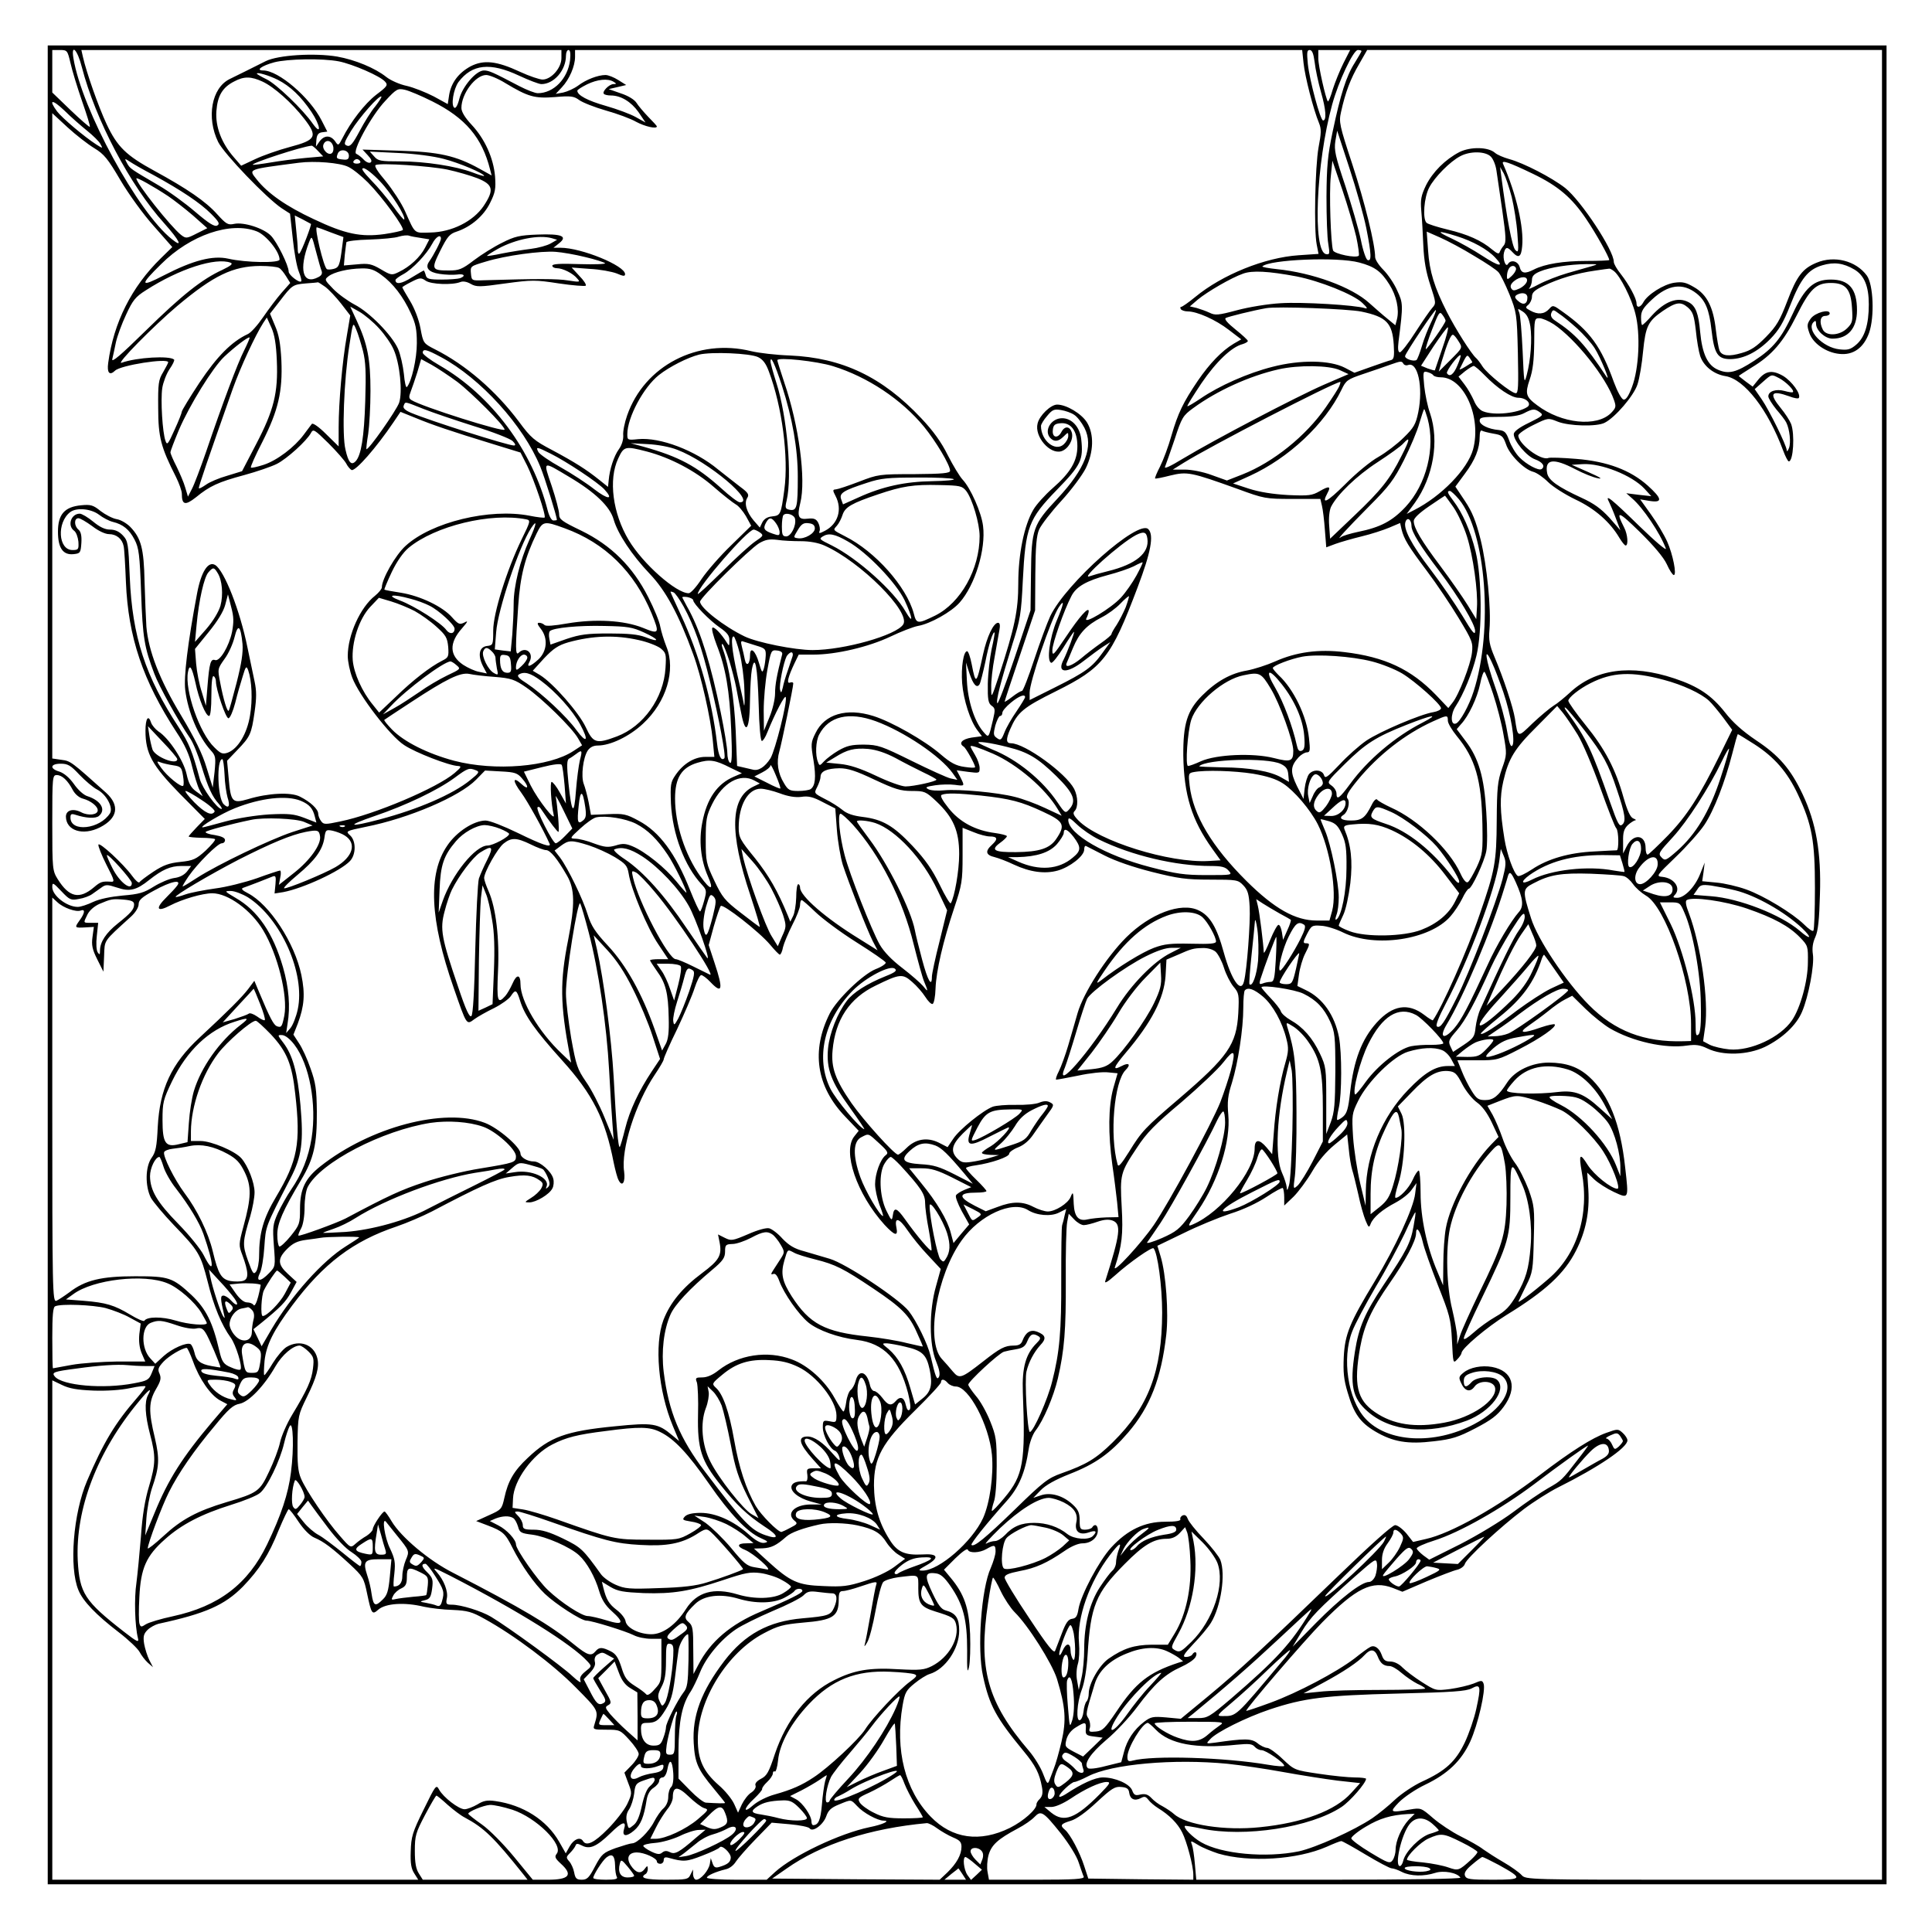 <?xml version="1.0" standalone="no"?>
<!DOCTYPE svg PUBLIC "-//W3C//DTD SVG 20010904//EN"
 "http://www.w3.org/TR/2001/REC-SVG-20010904/DTD/svg10.dtd">
<svg version="1.0" xmlns="http://www.w3.org/2000/svg"
 width="850pt" height="850pt" viewBox="0 0 850 850"
 preserveAspectRatio="xMidYMid meet">
<g transform="translate(0,850) scale(0.1,-0.1)"
fill="#000000" stroke="none">
<path d="M210 4255 l0 -4045 4045 0 4045 0 0 4045 0 4045 -4045 0 -4045 0 0
-4045z m100 3968 c7 -32 30 -107 51 -168 21 -60 37 -111 34 -113 -2 -2 -40 31
-84 73 l-81 78 0 93 0 94 33 0 c33 0 34 -2 47 -57z m50 -18 c60 -232 212 -521
363 -688 67 -75 84 -110 34 -70 -150 118 -397 571 -434 797 -11 67 18 37 37
-39z m2110 39 c0 -43 -45 -94 -83 -94 -13 0 -58 15 -99 34 -103 48 -160 54
-218 24 -53 -29 -85 -72 -94 -126 l-6 -40 -62 34 c-35 18 -88 39 -118 46 -30
6 -71 24 -90 39 -50 40 -138 76 -216 90 -100 17 -260 7 -315 -20 -24 -12 -62
-31 -84 -42 -22 -11 -56 -28 -75 -37 -79 -39 -103 -169 -50 -277 26 -52 212
-246 279 -291 l37 -24 12 -109 c6 -60 18 -126 27 -147 8 -20 13 -39 10 -42 -8
-8 -55 28 -55 43 0 27 -51 130 -78 158 -32 33 -120 61 -162 52 -27 -6 -35 -1
-75 43 -50 56 -132 112 -275 190 -125 68 -164 106 -211 206 -36 77 -89 228
-104 295 l-7 31 1056 0 1056 0 0 -36z m38 -9 c-10 -81 -72 -145 -142 -145 -12
0 -48 14 -81 31 -118 62 -134 69 -156 69 -34 0 -94 -70 -108 -124 -7 -29 -16
-44 -22 -40 -16 10 -4 82 18 113 60 79 139 88 267 28 43 -20 87 -37 98 -37 55
0 108 61 108 125 0 14 5 25 11 25 8 0 10 -15 7 -45z m3227 -12 c6 -60 44 -207
68 -264 11 -27 10 -45 -2 -108 -15 -84 -21 -362 -8 -427 l8 -41 -88 -6 c-148
-10 -335 -85 -455 -184 -29 -24 -57 -43 -61 -43 -5 0 -5 -4 -2 -10 3 -5 17
-10 30 -10 42 0 124 -37 181 -81 l55 -42 -33 -19 c-52 -31 -106 -87 -158 -163
-65 -96 -87 -142 -116 -241 -13 -47 -36 -108 -50 -136 -14 -27 -24 -51 -22
-53 2 -2 32 4 67 13 75 18 90 15 296 -59 117 -43 123 -44 242 -44 l122 0 7
-30 c4 -16 10 -64 13 -107 l6 -76 40 15 c22 8 74 23 115 33 42 10 97 28 123
39 l47 20 6 -27 c11 -44 29 -74 111 -183 43 -57 106 -151 141 -209 60 -99 63
-108 58 -152 -6 -52 -58 -186 -86 -220 l-18 -23 -54 57 c-110 114 -226 168
-403 189 -115 14 -213 0 -305 -41 -36 -16 -92 -34 -124 -40 -71 -12 -134 -47
-197 -110 -66 -66 -84 -125 -83 -265 3 -173 37 -283 128 -410 l36 -50 -52 -3
c-173 -10 -486 88 -574 179 -22 23 -25 32 -16 41 16 16 15 63 -2 97 -37 70
-218 201 -278 201 -22 0 -23 17 -4 61 33 76 57 96 202 168 207 103 242 147
359 457 58 153 73 230 47 256 -44 44 -361 -237 -431 -382 -14 -30 -46 -117
-71 -192 -25 -76 -49 -138 -54 -138 -5 0 -24 -11 -43 -26 -18 -14 -33 -23 -33
-21 0 3 30 94 67 203 l67 199 1 160 c1 121 5 169 17 196 9 20 52 76 97 125 45
49 93 114 108 144 35 72 37 150 5 202 -24 38 -90 78 -131 78 -28 0 -78 -48
-86 -83 -15 -58 55 -138 105 -122 30 10 53 50 46 80 -8 30 -31 33 -46 5 -16
-31 -42 -26 -38 8 2 22 9 28 34 30 46 4 74 -34 74 -101 0 -65 -30 -116 -109
-185 -33 -29 -72 -72 -85 -95 -40 -68 -66 -195 -66 -323 0 -121 -16 -195 -84
-404 -35 -105 -35 -105 -35 -55 -1 28 6 88 15 135 8 47 18 100 21 118 4 21 2
32 -6 32 -20 0 -49 -61 -66 -139 -29 -134 -32 -136 -50 -43 -6 31 -15 57 -20
57 -16 0 -27 -70 -22 -140 6 -75 36 -168 68 -209 l19 -25 -45 -6 c-43 -7 -59
-25 -35 -40 10 -6 50 -78 50 -90 0 -4 -21 -3 -47 1 -37 5 -61 18 -103 54 -71
62 -218 145 -298 170 -118 37 -214 8 -254 -75 -21 -42 -21 -49 -9 -120 12 -75
8 -113 -13 -127 -6 -4 -30 -8 -54 -8 -37 0 -45 4 -62 33 -28 45 -35 94 -21
142 11 40 61 281 61 298 0 5 -6 7 -14 4 -17 -7 -9 25 20 86 l18 37 65 0 c100
0 243 34 338 79 46 22 100 43 121 47 54 9 148 62 184 103 68 77 116 235 103
337 -7 59 -55 167 -90 204 -13 14 -42 62 -65 107 -28 57 -64 107 -117 163
-171 182 -348 266 -578 276 -60 2 -137 11 -170 19 -235 58 -470 -64 -546 -283
-11 -31 -19 -71 -17 -88 1 -18 -6 -42 -19 -60 -22 -30 -41 -89 -45 -137 l-3
-29 -40 32 c-55 44 -105 76 -206 130 -78 41 -93 53 -146 125 -101 135 -234
250 -369 318 -51 26 -52 27 -64 92 -7 39 -26 88 -46 121 -19 31 -34 58 -34 60
0 2 18 13 40 24 37 19 43 19 63 5 23 -16 116 -20 152 -6 12 5 29 2 46 -8 25
-14 39 -14 152 2 118 16 132 16 236 0 61 -9 114 -13 118 -10 4 4 -9 24 -28 43
l-34 37 80 -6 c44 -2 97 -12 118 -20 30 -13 37 -13 37 -3 0 37 -192 116 -284
116 l-31 0 25 20 c39 31 11 42 -96 38 -78 -3 -100 -8 -155 -36 -35 -17 -91
-52 -124 -77 -52 -40 -66 -45 -110 -45 -76 0 -79 5 -38 87 31 62 41 74 72 84
63 21 119 69 147 126 23 46 26 63 22 117 -7 81 -45 165 -103 227 -29 31 -45
57 -45 74 0 63 62 145 109 145 14 0 53 -16 85 -36 100 -60 128 -68 218 -61 69
6 83 4 106 -13 15 -11 68 -32 117 -46 50 -14 110 -36 134 -50 37 -20 91 -33
91 -20 0 2 -17 21 -38 42 -21 22 -44 49 -52 62 -9 14 -37 31 -68 41 l-54 19
39 9 38 9 -35 22 c-19 12 -44 22 -56 22 -33 0 -86 -20 -121 -47 -18 -13 -47
-26 -65 -30 l-33 -6 27 29 c33 35 58 93 58 134 l0 30 1599 0 1600 0 6 -57z
m49 3 c3 -29 16 -89 28 -132 22 -76 25 -124 9 -124 -12 0 -59 175 -67 248 -5
51 -4 62 8 62 11 0 17 -16 22 -54z m127 -3 c-16 -32 -37 -84 -47 -115 -9 -32
-19 -56 -22 -54 -9 10 -42 155 -42 189 l0 37 70 0 70 0 -29 -57z m79 52 c0 -2
-14 -26 -30 -52 -37 -58 -62 -137 -97 -303 -22 -104 -26 -152 -27 -285 0 -88
3 -182 8 -208 7 -44 6 -48 -10 -45 -60 11 -44 400 27 658 28 102 93 240 113
240 9 0 16 -2 16 -5z m2290 -4020 l0 -4025 -783 0 c-783 0 -784 0 -803 21 -10
11 -46 37 -79 56 -33 19 -73 45 -90 57 -16 13 -61 38 -99 57 -38 19 -92 55
-121 80 -52 45 -54 46 -101 38 -90 -15 -92 -13 -49 32 23 23 73 57 115 77 100
48 159 105 198 189 34 74 70 229 59 256 -6 15 -9 15 -44 0 -21 -8 -67 -19
-103 -24 -64 -8 -65 -7 -125 31 -33 21 -71 50 -85 64 -15 16 -37 26 -53 26
-22 0 -30 6 -38 29 -11 31 -33 46 -52 34 -7 -3 -37 -25 -67 -49 -80 -61 -250
-151 -370 -195 -57 -21 -105 -37 -107 -36 -5 6 255 309 335 390 149 151 219
185 309 151 l43 -17 107 46 c60 25 120 48 135 51 15 4 30 15 33 26 8 25 156
162 260 241 44 33 112 76 150 95 178 89 305 175 305 207 0 8 -9 22 -21 33 -20
18 -22 18 -72 0 -62 -22 -154 -80 -293 -186 -187 -142 -391 -257 -501 -281
l-56 -13 -29 37 c-17 20 -39 37 -50 37 -12 0 -107 -85 -250 -223 -318 -307
-434 -415 -573 -530 l-120 -99 -64 6 c-58 5 -68 3 -97 -19 -45 -34 -76 -81
-89 -133 l-12 -45 -69 -17 c-41 -11 -73 -14 -78 -9 -20 18 11 64 81 124 40 33
101 98 136 145 77 103 124 145 193 176 29 13 58 32 64 44 11 20 -3 30 -15 10
-3 -5 -16 -10 -27 -10 -17 0 -12 10 33 58 30 31 65 73 77 93 44 72 65 213 41
276 -6 15 -39 57 -73 93 -35 36 -66 75 -70 87 -5 14 -12 20 -22 16 -8 -3 -13
-11 -11 -17 3 -7 -18 -11 -67 -11 -91 0 -166 -36 -237 -113 -54 -59 -133 -208
-144 -270 -5 -32 -11 -42 -28 -44 -17 -2 -28 -18 -45 -63 -13 -33 -26 -68 -30
-78 -5 -13 -32 20 -114 144 -60 89 -108 169 -108 178 0 12 16 19 66 29 71 13
121 36 197 88 30 21 61 34 80 34 37 0 67 25 67 57 0 24 -14 31 -25 13 -3 -5
-17 -10 -31 -10 -21 0 -24 4 -24 41 0 33 -6 47 -31 70 -42 39 -97 55 -140 40
l-33 -11 32 33 c22 23 65 47 128 72 113 44 179 91 257 182 97 113 146 239 168
430 11 97 -1 268 -25 346 l-14 46 114 55 c62 31 155 69 206 86 58 18 119 47
160 74 36 24 69 42 72 39 3 -4 6 -22 6 -42 l0 -35 41 39 c22 22 59 72 82 111
27 47 62 87 98 117 l56 46 7 -64 c3 -34 10 -76 15 -92 5 -15 17 -64 27 -108 9
-44 24 -96 32 -115 13 -31 15 -33 22 -15 11 29 51 63 110 94 28 15 60 40 71
57 l21 29 -6 -47 c-7 -63 -88 -237 -177 -384 -111 -183 -132 -234 -137 -334
-3 -67 0 -100 17 -156 27 -93 55 -132 120 -171 79 -47 145 -58 260 -44 79 9
107 18 182 57 69 36 96 56 124 94 63 85 41 159 -51 176 -45 8 -97 -2 -125 -25
-21 -17 -22 -22 -11 -45 16 -37 40 -43 59 -17 21 31 86 27 91 -6 8 -54 -103
-130 -223 -152 -129 -24 -226 -9 -307 47 -78 54 -93 120 -64 284 18 98 49 166
131 284 67 96 115 185 115 217 0 35 17 15 29 -35 6 -29 37 -115 67 -192 52
-131 57 -148 62 -244 5 -101 5 -102 23 -83 11 11 19 24 19 28 0 20 113 115
197 167 173 106 256 183 307 284 43 85 60 170 54 268 l-5 75 31 -30 c17 -16
56 -41 86 -55 67 -31 66 -33 50 108 -21 194 -72 320 -159 399 -48 43 -99 61
-176 62 -75 0 -149 -35 -183 -86 -40 -62 -62 -79 -98 -79 -29 0 -38 6 -59 40
-14 22 -34 62 -44 88 l-19 47 88 0 c86 0 91 1 184 49 94 48 166 99 156 109 -3
3 -30 -3 -60 -13 -82 -29 -104 -26 -54 8 22 15 60 43 85 63 24 20 58 44 75 52
l31 16 59 -58 c33 -32 81 -70 106 -85 99 -58 245 -91 341 -76 37 5 56 3 89
-13 68 -33 177 -29 253 7 77 38 138 95 163 154 29 67 55 207 48 253 -4 27 -1
51 11 77 12 27 17 76 20 187 6 184 -17 315 -76 440 -53 112 -104 171 -205 238
-59 40 -102 78 -136 122 -60 76 -118 115 -223 150 -191 64 -350 42 -462 -64
-22 -20 -53 -46 -70 -56 -16 -10 -58 -45 -92 -77 -67 -65 -65 -66 -78 21 -8
50 -50 177 -90 271 -22 52 -26 75 -22 120 8 92 -11 282 -39 396 -21 83 -37
122 -69 170 l-42 63 42 57 c45 60 65 110 65 163 0 19 4 30 10 26 5 -3 28 -9
51 -13 37 -6 42 -11 55 -47 15 -46 80 -111 120 -121 15 -4 44 -24 65 -45 20
-20 75 -55 121 -77 85 -40 152 -99 193 -169 11 -18 23 -33 27 -33 13 0 9 49
-6 78 -40 79 -27 75 68 -18 62 -61 105 -112 119 -142 12 -27 26 -48 31 -48 14
0 -4 91 -29 147 -13 29 -45 83 -71 119 l-48 67 42 -7 c58 -9 55 10 -8 67 -77
69 -179 107 -315 118 -60 5 -116 7 -123 4 -33 -13 -132 62 -132 99 0 7 29 28
66 46 65 32 65 32 107 15 50 -20 173 -23 207 -5 46 23 128 119 144 168 9 26
20 92 25 147 11 110 22 132 87 177 58 39 78 42 109 16 23 -20 28 -35 36 -102
4 -43 13 -94 19 -112 15 -45 60 -81 112 -89 83 -14 186 -147 253 -327 10 -27
21 -48 25 -48 20 0 27 120 10 165 -6 15 -26 46 -45 69 -54 66 -43 81 38 52 20
-8 39 -11 41 -7 11 17 -31 74 -69 97 -49 28 -79 23 -113 -21 l-21 -26 -30 22
c-17 13 -31 24 -31 25 0 1 26 18 58 38 88 53 139 113 196 227 59 118 86 144
151 144 65 0 88 -27 93 -109 4 -59 2 -67 -21 -90 -33 -33 -91 -36 -107 -7 -17
33 -12 61 10 61 11 0 20 5 20 11 0 21 -63 4 -83 -22 -17 -24 -18 -31 -7 -63
15 -46 73 -87 132 -93 61 -7 107 26 131 92 25 71 19 214 -10 253 -48 65 -143
89 -221 56 -61 -25 -87 -59 -128 -167 -33 -86 -47 -111 -94 -159 -42 -43 -67
-60 -107 -71 -57 -17 -88 -13 -98 11 -4 10 -11 50 -16 91 -11 99 -39 155 -95
187 -37 22 -52 25 -88 20 -47 -7 -118 -52 -136 -86 -13 -24 -30 -26 -30 -5 0
22 -33 83 -69 129 -17 21 -31 45 -31 54 0 51 -143 268 -214 325 -59 46 -183
110 -246 127 -25 7 -53 19 -62 27 -30 27 -108 28 -157 4 -63 -33 -117 -87
-147 -146 -22 -46 -25 -63 -21 -112 3 -32 7 -101 9 -153 3 -68 12 -118 31
-175 25 -77 26 -80 8 -100 -10 -11 -43 -59 -74 -107 -31 -49 -62 -88 -68 -88
-8 0 -10 15 -6 48 21 163 20 168 -6 224 -13 30 -41 71 -61 91 -20 20 -36 45
-36 56 0 56 -46 242 -100 407 -57 173 -60 187 -50 231 19 87 42 147 79 210
l36 63 1133 0 1132 0 0 -4025z m-6789 3975 c60 -12 181 -64 203 -89 14 -15 10
-21 -39 -58 -50 -39 -111 -117 -149 -192 -17 -33 -18 -33 -32 -12 -20 27 -47
27 -68 -1 l-16 -23 2 30 c2 22 9 31 25 33 l23 3 -25 49 c-52 102 -190 220
-257 220 -35 0 -7 21 49 36 58 15 211 18 284 4z m-269 -81 c55 -28 102 -73
148 -141 40 -60 46 -108 6 -52 -43 62 -161 175 -203 195 -23 11 -43 23 -43 25
0 8 54 -8 92 -27z m-67 -8 c50 -23 129 -93 184 -164 60 -78 52 -93 -65 -124
-49 -13 -117 -37 -151 -53 l-62 -29 -32 37 c-54 62 -82 134 -77 203 5 68 27
105 79 131 43 23 74 22 124 -1z m1545 -1 c13 -8 13 -10 -1 -10 -19 0 -52 -34
-42 -43 3 -4 17 -7 30 -7 45 0 90 -28 122 -73 l31 -46 -43 24 c-23 13 -82 35
-131 49 -81 23 -126 47 -126 67 0 4 19 16 43 28 45 22 92 27 117 11z m-798
-86 c146 -73 219 -160 254 -299 l7 -27 -54 30 c-103 57 -178 74 -354 79 l-160
5 23 -25 c16 -17 20 -27 12 -32 -6 -4 -20 2 -30 13 -10 11 -25 22 -32 25 -22
7 66 169 127 233 49 53 55 56 86 49 19 -4 73 -27 121 -51z m-251 -22 c-18 -21
-49 -71 -69 -109 -30 -56 -41 -69 -55 -64 -16 6 -14 13 18 66 35 57 124 159
133 150 2 -2 -10 -21 -27 -43z m-1268 -107 c26 -21 53 -47 59 -59 11 -20 11
-20 -18 -2 -54 35 -151 117 -173 146 -39 53 -22 55 32 4 28 -28 74 -68 100
-89z m32 -77 c43 -26 60 -47 115 -141 36 -61 101 -151 147 -202 l81 -92 -50
-49 c-129 -126 -208 -283 -232 -461 -6 -43 6 -57 30 -34 23 24 234 57 234 37
0 -3 -10 -22 -22 -43 -21 -34 -23 -51 -22 -158 0 -128 12 -173 78 -303 14 -28
26 -62 26 -74 0 -50 15 -53 62 -16 61 50 98 67 213 98 55 15 119 37 143 49 45
23 131 101 150 136 10 19 15 16 77 -45 36 -36 71 -76 78 -89 7 -14 18 -26 24
-29 18 -5 109 99 184 210 l31 46 67 -27 c70 -29 154 -58 344 -116 l117 -36 29
-57 c30 -60 85 -222 77 -229 -2 -2 -32 1 -66 8 -175 34 -432 -28 -546 -133
-44 -40 -104 -145 -104 -182 0 -7 -14 -24 -30 -37 -65 -51 -120 -173 -120
-265 0 -24 9 -67 20 -96 29 -77 166 -256 228 -296 49 -33 199 -91 237 -92 17
-1 14 -6 -15 -31 -76 -65 -351 -182 -503 -213 -66 -14 -73 -14 -84 1 -7 9 -13
24 -13 33 0 20 -34 52 -80 75 -40 21 -140 16 -229 -11 -69 -20 -76 -13 -85 93
l-7 76 44 46 c58 60 63 71 77 168 9 63 9 93 0 135 -6 29 -20 96 -31 148 -33
164 -102 339 -142 364 -31 19 -62 -29 -80 -125 -42 -223 -59 -368 -52 -425 12
-97 58 -205 112 -265 22 -24 23 -31 17 -95 l-8 -69 -27 87 c-18 61 -52 130
-112 230 -95 157 -144 285 -153 391 -2 34 -6 123 -8 197 -3 147 -15 192 -63
242 -15 15 -41 31 -60 34 -18 3 -50 20 -71 36 -32 26 -43 29 -85 25 -73 -7
-102 -40 -102 -116 0 -72 22 -104 69 -99 29 3 31 6 34 49 2 32 -2 50 -13 59
-19 16 -20 50 0 50 8 0 35 -16 61 -35 27 -21 57 -35 74 -35 32 0 58 -21 64
-53 3 -12 7 -83 10 -158 10 -242 74 -433 223 -661 36 -54 56 -98 68 -150 10
-40 24 -86 32 -102 l15 -29 -29 21 c-22 16 -33 34 -42 76 -13 60 -78 159 -124
188 -14 10 -28 27 -32 38 -12 38 -25 20 -25 -35 0 -100 29 -152 151 -277 l110
-111 -36 -37 c-19 -20 -35 -38 -35 -40 0 -3 25 -5 55 -6 30 0 58 -3 61 -6 3
-4 -16 -26 -41 -50 -42 -38 -54 -44 -111 -50 -49 -5 -75 -14 -119 -43 -30 -20
-58 -41 -61 -46 -3 -6 -18 7 -33 28 -39 53 -144 150 -148 137 -2 -6 14 -46 35
-88 37 -72 38 -77 18 -75 -36 2 -44 0 -73 -25 -64 -54 -109 -44 -159 36 -23
37 -24 44 -24 248 0 203 1 210 20 210 23 0 48 -23 71 -67 10 -18 28 -33 45
-37 33 -9 64 -33 64 -51 0 -20 -41 -25 -72 -9 -36 19 -68 10 -68 -19 1 -62 75
-85 150 -47 78 40 88 96 27 152 -153 137 -156 140 -196 145 l-41 6 0 1419 0
1420 67 -62 c37 -34 90 -75 118 -92z m5596 -351 c23 -116 24 -148 6 -141 -7 2
-21 43 -30 90 -10 47 -41 153 -68 236 -44 131 -50 157 -44 197 l8 46 54 -165
c30 -91 63 -209 74 -263z m-4546 362 c4 -12 2 -26 -4 -32 -15 -15 -46 16 -38
37 9 23 34 20 42 -5z m-66 -23 l23 -24 -79 -7 c-43 -4 -112 -13 -153 -20 -41
-7 -76 -11 -78 -10 -8 7 218 81 259 84 3 1 16 -10 28 -23z m136 -21 c0 -15 -6
-19 -24 -17 -31 3 -33 5 -25 26 9 24 49 17 49 -9z m417 -14 c67 -17 178 -64
178 -75 0 -2 -22 4 -50 15 -74 28 -210 49 -319 49 -87 0 -98 2 -115 22 l-19
21 124 -6 c71 -3 157 -14 201 -26z m4607 10 c11 -11 22 -39 25 -63 4 -24 15
-104 26 -178 16 -112 17 -137 6 -150 -7 -8 -15 -21 -18 -29 -3 -10 -11 -7 -33
11 -47 40 -108 67 -196 88 -45 11 -87 24 -93 30 -18 18 -11 112 12 155 23 45
92 115 137 138 43 23 110 22 134 -2z m-5884 -81 c124 -68 206 -123 253 -170
36 -36 40 -45 28 -52 -12 -7 -37 9 -97 60 -44 38 -117 91 -162 117 -123 72
-125 73 -138 97 -12 22 -11 22 12 7 13 -9 60 -36 104 -59z m910 60 c3 -5 -3
-10 -15 -10 -12 0 -18 5 -15 10 3 6 10 10 15 10 5 0 12 -4 15 -10z m-53 -24
c20 -9 59 -41 87 -69 65 -66 162 -200 153 -209 -4 -4 -41 -12 -81 -18 -103
-14 -172 0 -311 66 -120 56 -202 113 -251 175 -36 46 -43 43 186 73 69 9 181
0 217 -18z m4435 -308 c9 -43 14 -80 11 -83 -12 -12 -107 8 -113 23 -10 28
-18 256 -10 326 l7 69 44 -129 c24 -71 51 -164 61 -206z m778 277 c110 -53
171 -105 234 -199 42 -62 101 -167 101 -180 0 -2 -45 -4 -100 -4 -101 0 -183
-13 -232 -38 -39 -20 -55 -17 -62 11 -7 26 -39 35 -52 13 -10 -16 -24 25 -17
51 7 26 15 26 38 1 26 -28 38 -21 42 27 8 83 -26 229 -84 362 -9 19 24 8 132
-44z m-4777 19 c42 -9 101 -26 132 -38 70 -28 75 -51 28 -122 -46 -68 -140
-115 -234 -117 -74 -2 -66 -9 -112 94 -16 36 -55 95 -85 132 -36 42 -52 68
-44 71 21 10 236 -4 315 -20z m-296 -52 c49 -51 116 -157 106 -168 -2 -2 -24
24 -48 58 -25 34 -68 86 -97 115 -36 38 -46 53 -34 53 10 0 43 -26 73 -58z
m4979 -69 c10 -42 22 -115 25 -162 6 -78 5 -85 -9 -71 -14 13 -38 141 -62 325
l-5 40 16 -28 c8 -15 24 -62 35 -104z m-5911 4 c25 -17 74 -55 109 -85 l63
-56 -46 -23 c-45 -23 -48 -23 -70 -6 -46 37 -196 226 -196 248 0 7 75 -35 140
-78z m628 -122 c4 -3 -40 -119 -50 -129 -4 -6 -8 1 -8 16 0 14 -3 53 -7 88
l-6 62 34 -17 c19 -10 35 -19 37 -20z m-238 -33 c41 -16 100 -89 100 -124 0
-16 -148 -14 -226 4 -68 15 -154 -7 -282 -73 -106 -55 -109 -45 -13 49 128
128 306 189 421 144z m324 -4 l57 -21 -6 -46 c-10 -79 -14 -88 -37 -94 -12 -3
-25 -4 -30 -1 -14 9 -56 184 -44 184 2 0 30 -10 60 -22z m5032 -104 c51 -30
99 -62 107 -72 8 -9 30 -53 48 -97 31 -78 33 -85 37 -257 3 -146 2 -178 -9
-178 -20 0 -125 85 -146 117 -10 16 -23 33 -29 38 -21 18 -91 129 -128 202
-55 108 -77 179 -83 271 l-6 83 59 -26 c32 -14 100 -50 150 -81z m-77 87 c70
-22 136 -58 170 -95 41 -43 17 -40 -58 9 -38 25 -99 59 -133 75 -73 34 -66 38
21 11z m-4557 -8 l37 -6 -19 -37 c-21 -41 -67 -84 -116 -107 -30 -15 -34 -14
-78 12 -41 24 -55 27 -105 22 l-58 -5 4 47 c3 25 6 50 7 55 1 5 47 11 102 12
54 2 113 7 129 13 17 5 37 7 45 4 8 -3 32 -7 52 -10z m-437 -145 c4 -11 0 -20
-14 -27 -69 -37 -88 33 -41 154 12 30 12 29 30 -40 10 -38 21 -78 25 -87z
m525 142 c0 -11 -32 -73 -52 -101 -19 -27 -2 -47 46 -54 25 -4 59 -5 76 -3 32
5 41 -6 14 -16 -9 -3 -45 -6 -81 -6 -56 0 -66 3 -70 20 -3 11 -7 20 -9 20 -1
0 -25 -14 -53 -31 -44 -28 -71 -32 -71 -11 0 4 16 16 35 26 40 22 102 87 127
134 16 31 38 43 38 22z m488 2 l23 -7 -28 -16 c-15 -9 -55 -20 -88 -24 -33 -4
-89 -13 -125 -20 -36 -8 -66 -12 -67 -11 -2 2 21 16 49 32 77 42 179 62 236
46z m147 -83 c43 -10 83 -23 87 -27 4 -4 -46 -6 -112 -4 -85 3 -120 1 -120 -7
0 -6 9 -11 20 -11 26 0 72 -23 90 -46 14 -15 11 -16 -40 -8 -48 8 -136 8 -370
1 -55 -2 -55 -2 -58 30 -3 32 -2 32 65 52 88 27 244 48 308 43 28 -2 86 -12
130 -23z m3405 -24 c68 -18 97 -39 133 -97 31 -49 44 -110 33 -153 l-7 -26
-34 28 c-19 15 -55 47 -81 70 -77 70 -249 133 -407 149 -37 4 -65 9 -63 12 31
30 330 43 426 17z m-4965 -1 c11 -5 1 -13 -36 -31 -90 -41 -179 -112 -337
-267 -111 -109 -152 -144 -148 -126 3 14 11 47 16 74 6 27 26 82 45 122 29 63
41 78 87 107 146 94 307 146 373 121z m7144 -30 c43 -26 63 -73 63 -153 0 -89
-18 -146 -56 -178 -25 -21 -37 -24 -73 -20 -74 8 -148 86 -114 120 8 8 11 6
11 -8 0 -29 40 -65 72 -65 69 0 108 46 108 125 0 94 -35 135 -115 135 -75 0
-115 -36 -167 -149 -50 -109 -87 -154 -170 -208 -80 -52 -112 -60 -159 -40
-46 19 -70 70 -79 167 -7 81 -20 114 -50 130 -48 26 -105 5 -163 -59 -20 -23
-39 -41 -42 -41 -3 0 -5 15 -5 34 0 27 9 42 49 79 70 65 134 74 195 26 39 -31
56 -71 66 -161 12 -105 27 -128 83 -128 59 1 119 31 176 89 37 38 57 71 87
147 46 118 79 159 142 177 51 15 92 10 141 -19z m-1159 14 c-19 -5 -66 -19
-105 -30 -38 -11 -95 -33 -125 -49 -30 -16 -49 -24 -42 -17 6 6 12 23 12 36 0
17 9 27 36 38 43 18 129 31 204 32 53 0 54 0 20 -10z m-5772 -7 c8 -4 21 -21
31 -37 l18 -29 -38 -43 c-21 -24 -57 -72 -81 -107 -24 -35 -54 -69 -68 -75
-71 -33 -135 -98 -212 -213 -43 -65 -78 -123 -78 -128 0 -5 -14 -41 -32 -80
-29 -65 -33 -69 -40 -48 -13 35 -22 179 -14 232 4 25 18 62 32 83 14 20 23 39
20 42 -19 18 -164 10 -231 -14 -28 -9 142 163 245 250 161 135 245 175 365
176 39 0 76 -4 83 -9z m5442 -4 c0 -8 -9 -22 -20 -32 -17 -16 -20 -16 -20 -2
0 26 11 47 26 47 8 0 14 -6 14 -13z m-4993 -26 c52 -37 97 -96 130 -168 22
-47 27 -72 27 -133 0 -68 -23 -170 -44 -193 -4 -4 -10 22 -13 58 -4 36 -15 86
-26 111 -28 61 -125 160 -191 194 -30 16 -73 47 -94 69 -39 40 -39 41 -20 56
24 18 85 33 145 34 36 1 55 -5 86 -28z m5424 16 c27 -21 77 -119 94 -187 23
-89 16 -242 -15 -323 -15 -40 -27 -57 -37 -55 -9 2 -27 35 -43 78 -56 156
-105 223 -223 307 -44 32 -45 32 -62 13 -21 -23 -50 -25 -83 -6 -21 11 -22 14
-8 25 9 8 16 24 16 36 0 18 12 29 53 48 65 31 144 55 222 66 33 5 62 9 65 9 3
1 12 -4 21 -11z m-1397 -23 c102 -20 251 -79 290 -117 21 -20 25 -27 12 -23
-42 14 -278 28 -371 22 -56 -3 -141 -17 -193 -31 -82 -22 -96 -23 -120 -11
-15 7 -40 16 -57 21 l-30 7 35 30 c41 34 147 96 199 114 40 15 112 11 235 -12z
m1014 -21 c-2 -10 -16 -24 -32 -32 -24 -11 -30 -11 -37 0 -6 10 -2 20 12 32
28 23 62 23 57 0z m-5287 -25 c17 -13 48 -46 70 -74 l40 -52 -15 -89 c-20
-112 -36 -294 -36 -403 l0 -84 -55 54 c-32 32 -58 50 -63 45 -4 -6 -21 -27
-36 -48 -40 -54 -117 -113 -176 -132 -28 -9 -54 -15 -56 -12 -3 3 20 54 51
114 69 137 89 220 83 358 -4 75 -11 113 -28 152 l-22 53 42 54 c55 72 58 74
115 79 28 2 51 4 53 5 2 1 16 -8 33 -20z m5289 -47 c0 -29 -18 -36 -41 -15
-15 13 -16 19 -7 26 24 14 48 9 48 -11z m-5052 -136 c25 -27 54 -69 64 -93 27
-60 40 -187 24 -234 -12 -34 -136 -211 -144 -204 -1 2 2 32 8 67 5 35 10 120
10 189 0 139 -13 207 -60 308 l-29 63 41 -23 c22 -13 61 -45 86 -73z m4322 74
c110 -23 136 -50 142 -146 3 -50 1 -63 -11 -67 -9 -2 -49 -16 -89 -30 l-73
-26 -42 22 c-66 34 -196 36 -319 4 -107 -27 -234 -83 -317 -140 -30 -20 -55
-35 -57 -33 -2 2 26 47 62 101 65 95 133 160 181 172 13 4 23 10 23 14 0 4
-25 27 -55 51 -35 28 -50 46 -42 50 11 6 120 33 177 43 45 9 364 -3 420 -15z
m307 -46 c-13 -26 -32 -74 -41 -105 -9 -31 -20 -59 -24 -62 -14 -8 -53 6 -50
18 5 18 131 206 135 202 3 -2 -7 -26 -20 -53z m436 -19 c8 -55 2 -146 -16
-214 -11 -42 -12 -35 -18 105 -4 83 -10 159 -15 170 -8 19 -7 19 16 4 18 -12
27 -30 33 -65z m207 -10 c28 -26 63 -65 76 -86 25 -39 74 -158 51 -124 -92
139 -136 187 -226 246 -15 10 -20 21 -16 32 7 17 9 17 34 -2 16 -10 52 -40 81
-66z m-580 35 c0 -11 -83 -129 -87 -125 -2 2 10 41 28 87 29 75 33 81 45 64 8
-10 14 -22 14 -26z m-5142 -176 c6 -141 -13 -218 -91 -367 l-62 -119 -65 -20
c-36 -10 -78 -28 -93 -39 -16 -11 -30 -19 -32 -16 -3 3 41 131 149 437 35 98
99 235 134 290 l16 24 20 -44 c14 -31 21 -73 24 -146z m5617 161 c96 -64 231
-233 266 -334 10 -29 9 -34 -13 -57 -63 -63 -218 -47 -325 34 -50 37 -54 51
-33 113 14 40 19 84 20 163 0 104 1 107 23 107 12 0 40 -12 62 -26z m-5238
-118 c12 -48 14 -94 10 -221 -5 -159 -18 -238 -42 -264 -19 -20 -32 -7 -45 51
-16 64 -7 306 17 458 16 104 16 105 30 71 8 -18 21 -61 30 -95z m4749 12 c-17
-51 -32 -95 -33 -97 -1 -2 -15 2 -32 8 l-29 12 55 85 c31 46 59 84 63 84 4 0
-6 -42 -24 -92z m72 29 c17 -27 17 -27 -36 -80 l-52 -52 13 45 c25 83 41 120
50 117 5 -1 16 -15 25 -30z m-5344 -39 c-28 -55 -94 -230 -168 -448 -24 -69
-51 -141 -61 -160 l-18 -35 -12 40 c-6 22 -24 63 -38 92 -15 29 -27 57 -27 63
0 6 17 50 37 98 47 110 150 276 200 323 47 44 106 89 111 84 2 -1 -9 -27 -24
-57z m866 -29 c174 -93 363 -301 437 -482 20 -48 73 -219 73 -234 0 -2 -7 -3
-15 -3 -8 0 -18 17 -25 43 -67 265 -248 508 -477 640 -40 23 -73 48 -73 55 0
19 17 15 80 -19z m1395 0 c21 -10 35 -28 48 -64 58 -154 87 -376 68 -518 -15
-112 -17 -115 -54 -119 -21 -2 -35 -11 -43 -26 l-11 -23 -27 31 c-32 38 -43
77 -28 100 9 14 3 23 -31 48 -23 18 -67 52 -97 76 -102 85 -256 143 -352 134
-47 -5 -48 -4 -48 22 0 73 71 206 139 260 47 37 126 77 177 90 55 13 223 6
259 -11z m3077 -37 c-16 -39 -34 -53 -46 -34 -5 9 53 86 60 79 2 -2 -4 -22
-14 -45z m65 13 c-1 0 -15 -9 -31 -19 -16 -10 -27 -14 -24 -10 33 68 32 66 45
48 7 -10 12 -18 10 -19z m-4465 -85 c63 -48 208 -193 208 -210 0 -14 -365 101
-410 130 -11 7 -12 14 -3 37 6 15 19 54 29 85 l17 58 46 -25 c25 -14 76 -48
113 -75z m1428 -16 c47 -146 70 -279 70 -401 0 -135 -4 -151 -35 -146 -20 4
-22 8 -14 41 25 107 2 371 -45 517 -14 44 -26 87 -26 95 0 29 19 -11 50 -106z
m225 85 c152 -47 301 -146 400 -266 53 -65 115 -169 115 -194 0 -11 -32 -14
-158 -15 -153 0 -159 -1 -242 -33 -47 -18 -92 -33 -102 -34 -15 -1 -15 -4 -2
-29 31 -59 11 -123 -46 -153 -25 -13 -29 -13 -24 -1 3 8 0 24 -6 36 -9 17 -19
21 -46 18 -41 -5 -48 8 -33 69 26 102 -6 343 -71 532 -16 49 -30 92 -30 96 0
15 175 -4 245 -26z m2510 10 c4 -6 13 -8 20 -5 43 16 67 -97 45 -207 -11 -54
-20 -69 -64 -112 -28 -28 -78 -66 -111 -85 -33 -18 -99 -72 -147 -121 -80 -79
-107 -93 -77 -37 16 29 6 31 -35 7 -33 -19 -47 -21 -139 -17 -68 4 -125 13
-172 28 l-70 23 75 34 c170 78 329 227 402 378 20 42 26 46 97 70 42 14 94 32
116 40 49 17 52 18 60 4z m-281 -27 l39 -18 -109 -47 c-121 -53 -480 -241
-618 -324 -59 -36 -86 -48 -80 -36 4 10 23 64 42 120 31 96 37 105 81 137 105
77 248 142 376 171 89 20 221 18 269 -3z m637 -22 c57 -59 119 -100 149 -100
35 0 61 -27 39 -41 -42 -27 -145 -38 -193 -19 -15 5 -32 24 -41 47 -9 20 -27
53 -42 72 l-26 34 29 24 c16 12 33 23 38 23 4 0 26 -18 47 -40z m-225 -1 c3
-5 18 -9 33 -9 102 0 180 -175 142 -317 -24 -87 -139 -206 -259 -267 l-33 -17
36 49 c81 114 108 271 67 393 -11 30 -22 84 -26 121 -6 63 -5 66 14 61 11 -3
23 -9 26 -14z m1522 -13 c30 -16 68 -54 60 -61 -2 -3 -19 0 -37 5 -37 10 -71
-1 -71 -24 0 -8 16 -33 35 -57 20 -23 40 -49 44 -58 15 -30 21 -88 12 -112 -5
-13 -10 -18 -10 -10 -1 22 -77 176 -110 224 l-31 45 35 31 c41 36 38 35 73 17z
m-1935 -33 c-3 -10 -31 -53 -60 -95 -88 -127 -232 -242 -366 -295 l-69 -27
-67 24 c-37 14 -89 24 -118 24 l-53 0 48 30 c117 73 651 349 689 356 1 0 0 -8
-4 -17z m-4030 -102 c40 -16 141 -50 223 -76 82 -25 158 -55 169 -65 13 -13
15 -20 6 -20 -27 0 -370 109 -453 144 -26 11 -36 21 -32 31 8 19 1 20 87 -14z
m2863 -26 c13 -8 33 -34 45 -57 42 -82 4 -180 -118 -311 -108 -115 -115 -134
-117 -331 l-2 -161 -70 -209 c-39 -115 -73 -205 -76 -200 -7 11 15 95 66 259
35 109 39 135 46 280 12 237 25 271 150 400 107 110 117 132 107 223 -6 53
-41 92 -84 92 -50 0 -82 -57 -51 -88 17 -17 35 -15 58 8 19 19 20 19 20 2 0
-11 -9 -27 -20 -37 -37 -34 -100 16 -100 81 0 7 12 27 27 44 23 28 31 31 61
26 19 -3 45 -12 58 -21z m1555 -17 c35 -129 -5 -289 -97 -388 -59 -63 -111
-90 -209 -110 -33 -7 -67 -17 -75 -23 -26 -20 21 32 125 137 87 87 108 115
152 202 28 56 59 129 68 163 10 33 19 61 21 61 2 0 8 -19 15 -42z m494 28 c17
-12 13 -16 -48 -46 -44 -21 -67 -39 -67 -50 0 -30 57 -98 94 -111 33 -12 46
-31 28 -43 -13 -8 -67 21 -97 52 -17 17 -37 51 -45 74 -13 36 -20 43 -45 46
-47 4 -85 23 -85 41 0 15 12 17 83 17 57 0 91 5 112 16 38 20 47 21 70 4z
m-609 -192 c-51 -102 -89 -150 -208 -263 l-106 -101 -4 57 c-3 34 1 68 8 83
27 54 113 137 204 196 52 34 104 71 114 83 32 35 29 17 -8 -55z m-3186 27
c135 -51 349 -231 275 -231 -8 0 -45 28 -82 62 -108 97 -185 139 -343 183
l-55 15 75 -4 c43 -2 98 -12 130 -25z m-557 -17 c70 -35 207 -126 236 -157 43
-47 16 -46 -45 1 -33 26 -99 69 -147 96 -49 27 -92 57 -98 67 -13 25 -8 24 54
-7z m421 10 c104 -27 215 -85 296 -156 41 -36 85 -70 97 -77 12 -6 32 -30 45
-52 l23 -42 -88 -86 c-49 -47 -107 -114 -130 -148 -23 -35 -48 -63 -57 -63
-55 0 -202 130 -264 234 -70 117 -90 266 -46 359 25 54 31 55 124 31z m4086
-78 c36 -19 81 -37 100 -40 24 -5 10 4 -40 26 l-75 33 48 3 c81 5 217 -49 272
-108 l30 -33 -55 6 -55 7 26 -23 c46 -39 123 -152 148 -220 5 -13 -47 31 -117
99 -123 120 -153 144 -133 106 5 -10 19 -42 30 -72 l20 -53 -48 55 c-37 40
-68 63 -123 88 -104 48 -145 77 -151 108 -12 63 27 68 123 18z m-4426 -34
c115 -68 180 -131 196 -188 18 -62 79 -155 159 -239 70 -73 128 -180 191 -354
35 -94 77 -282 86 -378 l7 -73 -40 0 c-48 0 -97 -30 -131 -80 -22 -32 -23 -43
-20 -125 7 -135 60 -276 135 -356 22 -24 23 -28 11 -72 -7 -26 -15 -47 -18
-47 -4 0 -23 42 -44 94 -63 160 -135 257 -226 305 -55 30 -67 32 -135 29 l-75
-3 -10 55 c-6 30 -16 67 -22 82 -12 33 -3 114 18 146 10 14 24 22 44 22 56 0
139 40 199 96 103 95 145 236 103 339 -11 28 -23 67 -27 88 -3 21 -27 79 -53
130 -68 134 -163 228 -294 292 -87 42 -98 50 -98 73 0 15 -15 71 -33 125 -38
112 -42 110 77 39z m1692 -10 c7 -4 -36 -8 -95 -9 -119 -2 -218 -23 -325 -72
l-67 -30 -8 22 c-10 27 9 39 114 73 60 20 92 23 220 23 83 1 155 -3 161 -7z
m55 -52 c27 -35 59 -143 59 -199 0 -145 -83 -293 -195 -349 -78 -38 -83 -38
-95 10 -32 117 -169 272 -303 339 -54 28 -53 26 -35 46 9 10 20 32 25 48 11
34 40 51 156 90 106 36 156 44 270 41 92 -2 100 -4 118 -26z m2168 -37 c119
-144 152 -574 64 -846 -19 -60 -59 -133 -77 -140 -24 -10 -25 40 -2 75 34 52
74 148 92 224 26 108 24 344 -4 458 -23 92 -57 169 -98 223 -26 34 -29 43 -15
43 5 0 23 -17 40 -37z m-24 -35 c20 -29 46 -87 59 -128 27 -85 49 -241 44
-314 l-3 -50 -38 62 c-21 34 -74 110 -118 169 -85 113 -119 170 -119 201 0 12
24 35 68 65 37 25 68 46 69 46 1 1 18 -23 38 -51z m-5960 -32 c18 -14 45 -28
61 -32 46 -11 73 -34 96 -78 19 -36 23 -66 29 -236 7 -196 14 -238 58 -354 20
-54 104 -206 158 -285 13 -19 35 -73 49 -120 30 -98 48 -136 77 -168 11 -13
16 -23 11 -22 -19 1 -84 91 -95 132 -33 122 -47 157 -92 226 -148 226 -205
400 -216 662 -6 148 -8 159 -30 183 -17 18 -35 26 -57 26 -22 0 -45 11 -74 35
-23 19 -50 35 -59 35 -38 0 -56 -52 -25 -75 9 -6 17 -28 19 -48 2 -34 0 -37
-26 -37 -63 0 -70 121 -10 167 28 21 91 15 126 -11z m3063 -19 c6 -30 -18 -77
-39 -77 -16 0 -19 8 -19 43 0 24 3 47 7 51 13 13 48 1 51 -17z m-1182 -2 c19
-4 18 -9 -21 -88 -65 -134 -125 -325 -125 -401 0 -63 -1 -65 -27 -68 -35 -4
-42 -41 -18 -89 l17 -32 -33 7 c-19 3 -51 18 -71 31 -61 41 -63 96 -5 161 26
30 28 35 10 25 -21 -10 -26 -8 -54 23 -41 47 -139 94 -224 108 -39 6 -72 12
-74 14 -1 1 13 36 33 78 22 46 50 86 74 106 116 96 361 156 518 125z m1098
-17 c9 -12 16 -30 16 -40 0 -15 -4 -15 -30 -6 -38 13 -44 22 -30 48 14 26 25
25 44 -2z m2796 -12 c0 -26 39 -89 122 -198 86 -114 158 -234 158 -264 0 -21
-12 -7 -56 67 -31 51 -94 143 -140 203 -85 111 -122 182 -110 211 8 22 26 9
26 -19z m-3881 -61 c-41 -91 -69 -204 -69 -280 0 -34 -3 -95 -6 -136 l-7 -75
-35 4 -35 5 6 76 c7 98 101 377 154 458 28 42 24 18 -8 -52z m155 51 c177 -64
307 -191 383 -375 36 -89 34 -93 -39 -63 -83 33 -209 40 -333 19 -57 -10 -93
-13 -99 -7 -6 6 -16 10 -24 10 -10 0 -8 -7 7 -26 33 -42 28 -99 -10 -135 -36
-33 -55 -38 -39 -10 20 39 -18 69 -48 39 -15 -15 -15 22 -2 207 9 133 30 213
81 318 27 55 33 56 123 23z m1101 -1 c0 -22 -45 -48 -75 -43 -20 3 -20 3 0 36
16 27 26 33 48 30 19 -2 27 -9 27 -23z m-241 -18 c16 -12 15 -15 -21 -39 -21
-14 -87 -74 -146 -133 -59 -58 -107 -103 -107 -98 0 31 219 283 246 283 5 0
18 -6 28 -13z m1704 -26 c10 -64 -51 -114 -174 -144 -33 -8 -68 -18 -79 -22
-50 -20 134 145 203 181 34 17 46 14 50 -15z m-1318 -13 c84 -47 213 -182 250
-259 36 -78 40 -111 4 -49 -51 90 -212 234 -324 290 -57 28 -57 29 -40 40 26
16 53 11 110 -22z m-207 1 c39 0 77 -7 104 -19 158 -70 381 -293 347 -347 -30
-48 -261 -113 -399 -113 -78 0 -243 33 -299 60 -91 44 -196 126 -196 153 0 17
216 230 260 257 28 16 44 19 79 15 24 -4 71 -6 104 -6z m1477 -151 c-17 -31
-47 -74 -68 -97 -43 -47 -169 -123 -152 -91 5 10 10 24 10 31 0 22 -41 -24
-101 -114 -54 -80 -59 -86 -59 -57 0 29 51 175 84 238 21 41 66 67 160 92 43
11 95 29 115 39 20 11 37 18 38 17 2 -2 -11 -28 -27 -58z m-4043 12 c21 -32
26 -97 13 -145 -8 -27 -32 -67 -62 -102 l-50 -57 7 75 c10 108 33 210 52 231
20 23 25 23 40 -2z m2051 -149 c46 -85 79 -176 116 -330 39 -160 71 -329 63
-337 -14 -14 -26 11 -32 64 -23 196 -79 394 -159 566 -25 54 -46 100 -46 102
0 2 6 1 13 -2 7 -2 27 -31 45 -63z m-1987 -111 c-13 -63 -54 -132 -75 -124
-19 7 -25 -14 -33 -114 l-7 -87 -18 60 c-11 33 -22 89 -25 125 l-5 65 60 74
c39 48 65 90 73 120 l12 46 14 -55 c12 -44 12 -66 4 -110z m784 146 c28 -7 66
-21 85 -31 42 -21 110 -84 110 -101 0 -23 -21 -26 -36 -6 -21 30 -140 106
-204 130 -64 24 -35 30 45 8z m1245 -7 c0 -15 72 -89 117 -120 33 -23 43 -36
42 -57 0 -25 -1 -26 -12 -8 -25 40 -56 71 -63 64 -4 -5 5 -38 19 -75 40 -101
57 -201 64 -372 5 -116 3 -152 -5 -147 -7 4 -12 24 -12 44 0 20 -13 100 -29
178 -44 211 -85 346 -138 447 -16 28 -29 55 -31 58 -1 4 9 4 23 2 14 -3 25 -9
25 -14z m1903 -30 c-10 -24 -28 -59 -40 -78 -13 -19 -23 -37 -23 -41 0 -4 -21
-22 -47 -40 -27 -19 -66 -49 -87 -67 -40 -33 -73 -44 -63 -20 3 6 15 37 28 67
27 65 60 100 126 134 26 13 63 40 82 60 19 20 36 34 38 33 1 -2 -5 -23 -14
-48z m-3129 -17 c27 -15 71 -46 97 -70 41 -37 47 -48 51 -88 3 -43 1 -47 -27
-61 -53 -27 -128 -85 -203 -158 l-74 -70 -28 35 c-47 57 -83 138 -88 195 -6
79 28 183 77 235 l38 40 54 -16 c30 -9 76 -28 103 -42z m2825 -43 c-31 -75
-45 -178 -24 -185 6 -2 29 28 53 66 24 39 45 70 47 70 5 0 -30 -91 -45 -121
-33 -62 14 -65 89 -6 31 24 69 52 86 63 l30 19 -35 -48 c-44 -62 -74 -84 -208
-151 l-112 -56 0 33 c0 47 93 320 128 375 27 41 23 16 -9 -59z m-3582 -102 c3
-38 -4 -84 -26 -171 -17 -65 -32 -121 -35 -123 -6 -6 -23 49 -37 123 -12 61
-12 61 19 105 18 24 37 67 44 96 15 61 27 51 35 -30z m1767 50 c68 -31 71 -46
5 -20 -32 12 -75 16 -159 16 -96 0 -127 -4 -187 -24 l-71 -25 -5 26 c-3 14 -2
28 2 33 14 15 128 26 241 23 101 -2 122 -5 174 -29z m1529 -72 c-8 -39 -16
-107 -17 -153 -1 -70 2 -86 17 -97 16 -11 16 -18 6 -61 -20 -84 -18 -82 -44
-52 -38 45 -67 135 -71 223 l-4 80 15 -47 c17 -51 33 -68 45 -48 4 7 15 51 25
97 15 77 34 137 41 130 1 -1 -4 -34 -13 -72z m-1553 39 c38 -8 81 -25 96 -36
24 -20 26 -25 22 -87 -8 -132 -97 -257 -214 -301 -91 -34 -104 -30 -137 41
-30 64 -143 193 -201 229 l-32 19 50 55 c41 43 62 57 106 70 108 30 209 33
310 10z m444 -56 c10 -40 20 -113 21 -163 2 -49 1 -79 -2 -65 -2 14 -15 73
-29 132 -24 108 -30 168 -16 168 4 0 16 -33 26 -72z m75 31 c37 -11 41 -15 40
-43 -1 -17 -4 -42 -8 -56 -7 -23 -9 -20 -22 24 -15 53 -39 74 -39 34 0 -40
-16 -54 -23 -20 -3 16 -9 42 -13 57 -6 23 -4 27 8 22 9 -3 34 -11 57 -18z
m-120 -67 c11 -37 25 -90 30 -117 5 -28 15 -78 22 -112 20 -105 38 -74 39 67
1 47 4 103 8 125 14 73 25 10 30 -157 2 -90 8 -158 14 -158 5 0 16 17 24 38
35 86 77 166 81 155 8 -20 -46 -233 -67 -269 -25 -39 -53 -57 -78 -50 -9 2
-29 7 -43 10 l-26 6 -6 152 c-6 142 -29 289 -57 363 -5 14 -6 24 -1 21 5 -3
18 -37 30 -74z m-1045 42 c9 -8 16 -21 16 -28 0 -8 3 -28 6 -46 7 -30 6 -32
-13 -21 -25 13 -55 74 -47 95 8 20 18 20 38 0z m1277 -14 c-23 -89 -31 -132
-31 -171 0 -25 -11 -72 -25 -105 l-24 -59 -1 89 c0 48 7 128 16 178 16 87 17
89 43 86 17 -2 25 -8 22 -18z m46 -7 c-3 -10 -13 -38 -21 -63 -9 -25 -19 -58
-22 -75 -6 -24 -8 -26 -12 -10 -5 21 15 120 29 148 6 9 15 17 21 17 5 0 8 -8
5 -17z m3127 -158 c34 -100 54 -221 39 -236 -7 -7 -14 14 -23 68 -7 43 -30
128 -51 188 -44 124 -53 194 -15 110 13 -27 35 -86 50 -130z m-4366 123 c3
-32 0 -38 -16 -38 -22 0 -32 18 -32 57 0 20 4 24 23 21 18 -2 23 -10 25 -40z
m72 29 c0 -8 -11 -24 -25 -37 -21 -20 -25 -21 -25 -6 0 26 19 56 35 56 8 0 15
-6 15 -13z m3716 -17 c43 -11 103 -35 133 -53 58 -35 171 -136 171 -153 0 -6
-15 -14 -33 -17 -57 -9 -235 -85 -295 -125 -32 -22 -85 -69 -119 -106 -54 -57
-63 -63 -68 -46 -8 24 -47 27 -66 4 -7 -9 -16 -37 -19 -63 l-5 -46 -29 57
c-30 62 -29 86 7 126 11 12 28 22 37 22 14 0 15 9 9 63 -10 97 -68 216 -133
276 -14 14 -26 28 -26 32 0 10 77 40 130 50 66 12 216 2 306 -21z m-4027 -17
c19 -16 17 -17 -42 -45 -33 -16 -88 -48 -121 -72 -34 -23 -83 -56 -111 -71
l-50 -28 35 37 c69 74 232 195 262 196 4 0 16 -7 27 -17z m-1149 -77 c15 -72
45 -146 60 -146 6 0 10 35 10 91 0 57 4 88 10 84 6 -3 10 -14 10 -23 0 -35 43
-162 55 -162 7 0 20 30 30 68 9 37 24 89 33 117 13 44 16 47 24 26 16 -46 20
-129 8 -199 -13 -80 -53 -146 -97 -163 -23 -8 -31 -6 -60 23 -65 62 -131 252
-116 331 7 38 17 24 33 -47z m5709 -49 c17 -51 38 -132 46 -180 15 -83 15 -88
-7 -149 -19 -55 -22 -85 -23 -228 -1 -183 -8 -221 -75 -413 -54 -159 -167
-412 -206 -466 -2 -1 -19 9 -38 24 -71 54 -139 43 -209 -34 -66 -73 -101 -165
-117 -306 -8 -73 -14 -93 -31 -108 -12 -10 -24 -16 -26 -14 -2 3 1 26 7 52 14
61 14 243 1 312 -19 97 -72 172 -146 207 l-37 18 7 51 c4 29 16 69 26 89 23
45 23 48 4 48 -13 0 -12 7 5 40 20 38 22 40 63 37 23 -1 67 -15 97 -30 140
-68 381 -32 471 71 17 19 40 54 52 78 11 24 25 44 29 44 13 0 68 118 77 165 5
24 5 102 0 172 -9 153 -33 237 -91 313 l-39 52 19 22 c33 35 71 115 84 177 6
32 15 56 19 53 4 -2 21 -46 38 -97z m-4393 75 c73 -6 88 -11 140 -47 68 -47
201 -177 227 -223 l18 -31 -38 -25 c-106 -70 -345 -90 -525 -43 -116 31 -220
83 -273 137 -21 22 -37 41 -34 43 2 2 57 38 121 80 151 99 213 130 253 122 17
-4 67 -10 111 -13z m204 -17 c65 -48 139 -130 173 -193 39 -72 29 -86 -17 -24
-44 61 -152 161 -218 205 -34 21 -45 33 -36 39 24 15 51 8 98 -27z m3211 -35
c39 -64 99 -230 99 -273 0 -47 -12 -51 -86 -32 -91 23 -252 16 -320 -14 -26
-12 -51 -21 -57 -21 -13 0 -2 152 14 203 26 79 143 179 230 196 71 15 78 11
120 -59z m48 20 c57 -72 93 -154 99 -226 4 -49 1 -62 -11 -67 -12 -4 -17 3
-22 26 -18 81 -58 188 -94 250 -48 81 -31 92 28 17z m1681 19 c83 -22 163 -59
199 -92 13 -12 41 -46 63 -75 l39 -53 -55 -112 c-90 -182 -143 -265 -228 -353
-45 -46 -85 -84 -89 -84 -5 0 -9 13 -9 29 0 60 -54 65 -83 8 l-16 -32 0 52
c-1 41 4 56 21 73 12 11 27 20 32 21 6 0 3 4 -8 8 -13 5 -26 33 -43 92 -35
125 -81 213 -167 319 -42 52 -76 100 -76 107 0 14 49 53 97 77 96 49 182 53
323 15z m-2810 -76 c0 -4 -17 -32 -38 -63 -21 -30 -45 -72 -53 -93 -13 -33
-17 -36 -33 -24 -16 11 -16 18 -7 55 7 23 16 42 21 42 6 0 10 6 10 14 0 8 17
28 38 45 35 29 62 39 62 24z m2431 -165 c22 -36 67 -142 100 -235 33 -92 64
-172 70 -177 11 -12 12 -96 2 -97 -5 0 -48 -2 -98 -5 -110 -5 -205 -32 -275
-79 -29 -19 -56 -32 -62 -29 -18 11 -48 95 -59 163 -20 124 -21 184 -5 254 23
100 49 143 148 241 l89 90 25 -30 c13 -16 42 -59 65 -96z m30 19 c81 -104 106
-150 142 -259 37 -109 42 -142 24 -156 -12 -11 -20 4 -52 95 -84 239 -103 280
-192 403 -10 13 -12 21 -5 16 7 -4 44 -49 83 -99z m-3118 40 c125 -46 284
-153 338 -228 l21 -30 -29 6 c-15 3 -92 38 -171 77 -134 66 -148 71 -211 72
-55 0 -75 -5 -112 -26 -24 -14 -53 -36 -64 -48 -18 -20 -20 -20 -26 -3 -13 30
-10 93 5 121 42 81 131 102 249 59z m2406 -6 c-120 -61 -242 -164 -319 -270
-47 -64 -60 -73 -60 -42 0 11 -10 27 -22 35 -21 15 -21 16 58 94 92 91 138
120 272 173 114 45 150 51 71 10z m111 8 c0 -11 18 -41 39 -67 82 -99 109
-193 113 -388 2 -122 1 -132 -25 -189 -16 -33 -33 -63 -39 -66 -7 -5 -20 10
-33 39 -49 106 -186 236 -305 289 -30 14 -58 30 -61 35 -4 6 -15 -4 -24 -23
-29 -58 -44 -69 -92 -69 -41 0 -55 11 -32 25 19 12 30 56 18 71 -9 11 1 29 45
83 90 109 207 201 330 257 64 29 66 29 66 3z m-5590 -169 c0 -28 -96 9 -109
42 -4 13 -11 41 -14 63 l-6 40 64 -68 c36 -37 65 -72 65 -77z m6938 66 c89
-57 146 -123 192 -221 62 -133 75 -203 75 -412 0 -100 -3 -184 -7 -188 -4 -4
-22 9 -41 28 -49 48 -176 126 -255 154 -36 13 -95 27 -130 30 l-63 6 6 41 5
41 -20 -50 c-23 -58 -69 -105 -101 -105 -18 0 -20 3 -11 12 29 29 0 74 -53 80
-30 3 -29 4 58 88 48 46 104 109 125 140 43 64 91 189 123 313 12 48 23 87 25
87 2 0 34 -20 72 -44z m-3284 -13 c89 -22 132 -48 213 -127 78 -77 91 -110 56
-148 -15 -17 -18 -16 -49 30 -66 99 -179 191 -287 234 -28 12 -56 25 -61 29
-12 10 50 2 128 -18z m-65 -29 c107 -47 231 -154 284 -243 l18 -30 -73 34
c-40 19 -100 41 -133 49 -78 20 -246 35 -311 29 -29 -3 -60 -1 -70 5 -15 8
-10 11 30 17 26 4 65 5 87 2 45 -6 44 -6 24 34 l-16 30 51 -7 c48 -6 50 -6 50
17 0 13 -9 39 -20 57 -11 18 -20 35 -20 38 0 7 34 -4 99 -32z m-429 -19 c36
-20 91 -48 122 -63 32 -15 57 -29 58 -32 0 -8 -101 -30 -136 -30 -17 0 -76 21
-130 47 -70 33 -116 48 -159 52 l-60 6 38 23 c54 34 85 42 147 37 37 -4 76
-17 120 -40z m3629 -90 c-48 -146 -108 -246 -191 -319 -49 -43 -53 -44 -68
-28 -16 16 -12 22 50 89 64 70 158 215 216 335 15 32 29 56 31 54 2 -2 -15
-61 -38 -131z m-5018 79 c-5 -22 -13 -81 -17 -133 -8 -113 -19 -102 -33 34 -8
76 -7 101 2 107 7 3 21 13 32 21 26 20 28 16 16 -29z m-1563 -62 c1 -37 8 -82
13 -100 13 -39 5 -52 -17 -30 -27 27 -32 198 -6 198 4 0 8 -30 10 -68z m2226
30 l50 -24 -35 -15 c-73 -31 -119 -96 -139 -201 -16 -80 -7 -165 24 -236 29
-65 13 -66 -33 -1 -67 94 -111 229 -111 342 0 90 28 136 98 157 54 16 78 13
146 -22z m2421 17 c23 -11 31 -22 33 -47 l3 -32 -33 19 c-48 28 -139 44 -260
45 -58 1 -104 3 -102 5 30 31 300 39 359 10z m-4873 -6 c34 -5 37 -9 43 -45 4
-22 4 -42 1 -45 -8 -9 -71 42 -97 79 -21 29 -21 31 -3 24 10 -4 36 -10 56 -13z
m1722 -88 l6 -80 -27 48 c-14 26 -31 47 -36 47 -8 0 -2 -98 9 -145 9 -34 -68
64 -101 129 l-30 61 80 20 c51 13 82 16 86 10 4 -5 9 -46 13 -90z m-2135 47
c26 -27 61 -57 79 -66 40 -21 71 -79 56 -104 -44 -70 -174 -85 -174 -19 0 16
4 18 23 12 46 -15 88 -17 102 -5 33 27 9 68 -50 87 -17 5 -42 28 -60 54 -20
28 -43 47 -63 54 -45 13 -41 35 5 35 31 0 44 -7 82 -48z m3084 -61 c-1 -2 -28
9 -58 25 l-56 28 35 18 c20 10 36 24 36 31 0 6 11 -13 23 -43 13 -30 22 -57
20 -59z m-1339 80 c17 -6 14 -12 -25 -43 -77 -63 -231 -129 -398 -173 -140
-37 -151 -29 -22 15 138 47 276 113 351 168 58 43 64 45 94 33z m1753 -41 c90
-42 115 -50 165 -50 56 0 61 -2 108 -46 74 -70 100 -129 100 -232 0 -72 -20
-188 -37 -216 -3 -4 -25 32 -49 82 -33 67 -62 109 -119 170 -85 90 -132 117
-220 128 -41 5 -69 14 -89 31 -16 13 -50 35 -77 48 -48 25 -48 25 -34 52 8 16
15 36 15 45 0 25 28 37 83 38 37 0 72 -11 154 -50z m-1550 5 c31 -35 29 -54
-2 -25 -40 37 -41 15 -2 -37 28 -38 98 -164 125 -225 9 -19 -35 -4 -139 47
-64 31 -125 55 -143 55 -52 -1 -127 -49 -168 -110 -86 -125 -77 -326 28 -626
58 -167 56 -164 91 -138 15 11 54 33 87 49 32 16 65 40 73 52 21 32 26 29 41
-19 20 -66 67 -132 185 -263 135 -149 190 -259 227 -450 7 -33 16 -68 22 -78
16 -31 30 -8 24 38 -15 97 50 301 135 427 21 31 39 62 39 67 0 6 26 66 59 133
32 68 67 149 77 181 10 31 23 57 29 57 6 0 24 -13 40 -30 53 -56 58 -34 19 83
l-26 79 22 81 c13 45 27 86 31 91 10 11 170 -114 217 -170 20 -24 39 -44 43
-44 4 0 11 15 14 33 4 17 23 62 41 98 19 36 34 75 34 87 0 12 3 22 7 22 4 0
31 -24 60 -52 30 -29 110 -89 180 -133 70 -44 128 -84 130 -90 1 -5 -18 -19
-45 -29 -56 -23 -169 -132 -201 -194 -83 -164 -60 -322 68 -455 l59 -62 -19
-24 c-54 -66 10 -254 133 -390 45 -48 60 -52 52 -12 -10 48 12 43 49 -12 19
-28 60 -79 91 -111 l55 -59 -21 -76 c-31 -108 -30 -256 0 -329 15 -37 19 -58
13 -70 -9 -16 -15 -2 -37 93 -12 51 -62 154 -96 197 -43 54 -276 209 -348 230
-30 9 -81 24 -112 33 -43 11 -67 26 -95 55 -20 23 -47 43 -59 46 -13 3 -50 -7
-93 -26 -68 -29 -74 -30 -102 -16 l-30 15 7 -35 c11 -57 -2 -79 -77 -135 -86
-64 -140 -129 -170 -206 -41 -108 -23 -312 41 -466 l28 -67 -30 25 c-63 53
-85 57 -252 40 -216 -21 -287 -47 -384 -139 -61 -57 -87 -102 -103 -176 -11
-49 -13 -52 -67 -76 l-57 -26 50 -19 c68 -26 78 -35 110 -99 39 -77 96 -158
142 -202 47 -45 160 -118 183 -118 24 0 172 -46 208 -64 17 -9 51 -16 77 -16
l45 0 0 -95 c0 -91 -1 -96 -30 -127 -19 -22 -32 -29 -37 -22 -5 6 -27 23 -50
37 -35 22 -45 36 -59 82 -14 43 -25 59 -47 70 -38 19 -51 19 -67 0 -19 -23
-35 -18 -93 29 -107 87 -232 161 -533 316 -107 54 -230 158 -271 227 -14 24
-28 43 -31 43 -10 0 -52 -64 -52 -78 0 -6 -12 -19 -27 -29 -16 -9 -38 -25 -49
-35 -21 -19 -22 -19 -68 34 -58 65 -150 201 -172 254 -13 30 -16 66 -15 158 2
118 3 121 41 199 43 87 56 133 46 172 -15 60 -78 83 -135 49 -15 -9 -42 -41
-60 -70 -18 -30 -35 -54 -38 -54 -3 0 -2 28 1 63 8 71 39 133 122 244 137 184
268 283 459 347 44 15 114 45 155 66 205 108 280 142 341 152 68 12 102 8 133
-15 16 -11 17 -17 7 -36 -7 -12 -27 -31 -44 -41 -30 -19 -31 -20 -8 -20 29 0
88 35 101 61 6 10 8 30 4 44 -8 31 -58 75 -85 75 -29 0 -59 18 -59 35 0 28
-98 113 -157 135 -178 68 -504 -18 -723 -191 -67 -53 -90 -100 -90 -187 0 -66
-2 -71 -41 -120 -23 -28 -46 -49 -50 -46 -5 3 -9 26 -9 52 0 50 24 105 105
241 56 94 70 157 69 301 -1 97 -5 126 -28 190 -14 41 -37 91 -51 111 l-24 37
19 48 c29 78 33 131 16 214 -29 141 -140 311 -235 360 -25 13 -32 20 -21 24
26 9 114 43 130 50 13 5 15 -1 12 -34 l-4 -41 38 6 c87 16 253 93 294 137 27
29 27 89 0 113 -20 18 -19 19 68 37 192 38 415 134 487 208 l39 40 70 -4 c61
-3 73 -7 93 -31z m3216 21 c63 -11 101 -23 132 -43 49 -32 120 -115 153 -180
53 -105 85 -297 63 -380 l-12 -43 -56 0 c-94 0 -186 52 -309 174 -152 151
-235 290 -250 420 -6 51 -5 55 17 59 52 10 179 6 262 -7z m307 -42 c0 -6 -7
-15 -15 -18 -9 -3 -22 -20 -29 -38 l-14 -31 -6 30 c-7 31 7 83 27 95 13 8 37
-17 37 -38z m-2501 12 l24 -13 -29 -14 c-101 -49 -106 -200 -13 -477 26 -79
45 -142 41 -140 -4 2 -42 30 -84 63 -69 53 -81 68 -115 140 -36 76 -38 85 -38
180 0 89 3 106 28 157 47 95 124 138 186 104z m111 -56 c37 -14 68 -19 95 -16
31 5 52 0 95 -23 l55 -28 7 -94 c4 -52 16 -121 26 -154 27 -82 107 -287 132
-336 l21 -40 -83 52 c-145 89 -258 187 -258 224 0 8 -4 15 -8 15 -5 0 -9 -26
-9 -59 -1 -32 -7 -69 -14 -82 l-12 -24 -10 25 c-46 112 -84 177 -145 254 -66
81 -72 92 -72 135 0 99 41 171 97 171 16 0 53 -9 83 -20z m2430 -2 c0 -11 -12
-36 -26 -55 -21 -27 -29 -32 -40 -22 -20 16 -17 42 7 73 25 32 59 35 59 4z
m-4971 -29 c34 -22 59 -45 55 -50 -12 -20 -42 -6 -89 41 -27 28 -44 50 -38 50
6 0 38 -18 72 -41z m1686 -30 c5 -35 3 -48 -9 -58 -24 -20 -28 -10 -20 64 7
72 18 70 29 -6z m-88 -126 c-17 -18 -36 -33 -42 -33 -13 0 -89 150 -80 158 3
4 9 2 13 -4 44 -65 74 -104 79 -104 5 0 -4 114 -12 155 -3 11 13 -16 34 -60
l39 -80 -31 -32z m1828 177 c129 -14 179 -27 273 -71 93 -43 101 -58 59 -120
-28 -42 -75 -57 -177 -58 -96 -1 -113 9 -71 40 17 12 31 26 31 30 0 4 -24 10
-52 14 -87 11 -157 49 -205 110 -28 35 -38 55 -30 58 20 9 76 7 172 -3z
m-2992 -23 c38 -16 53 -33 62 -69 l7 -27 -54 21 c-45 17 -68 19 -153 15 -60
-4 -137 -16 -193 -31 -51 -14 -96 -26 -100 -26 -19 0 83 61 141 84 115 46 228
58 290 33z m4597 -10 c0 -29 -31 -57 -63 -57 l-32 1 37 34 c39 37 58 44 58 22z
m202 -40 c55 -25 154 -100 198 -150 44 -52 100 -139 100 -156 -1 -11 -10 -4
-28 19 -92 119 -199 204 -294 235 -66 22 -73 28 -59 54 15 26 19 26 83 -2z
m-2370 -55 c120 -134 220 -330 268 -527 18 -71 38 -145 46 -164 19 -45 18 -48
-5 -19 -11 13 -52 49 -91 79 -47 36 -81 71 -100 104 -35 62 -133 311 -154 393
-22 83 -32 182 -18 182 5 0 30 -22 54 -48z m-954 4 c52 -27 93 -67 140 -137
27 -40 82 -152 82 -166 0 -3 -20 19 -44 49 -49 60 -138 132 -194 155 -29 12
-43 13 -74 3 -33 -9 -47 -8 -94 9 -30 12 -67 21 -82 21 -26 1 -26 2 21 45 26
24 57 46 70 49 43 9 129 -5 175 -28z m2036 -69 c144 -71 339 -117 492 -117 48
0 65 -4 79 -20 18 -20 17 -20 -96 -20 -98 0 -133 5 -248 35 -198 51 -360 145
-361 207 0 14 10 8 39 -20 22 -21 64 -50 95 -65z m-3496 77 l37 -16 -90 -29
c-98 -33 -326 -142 -418 -201 -32 -21 -60 -38 -63 -38 -3 0 9 20 26 45 39 56
128 145 146 145 8 0 14 6 14 14 0 10 -16 17 -45 22 -25 3 -43 10 -40 14 4 6
108 34 200 53 54 12 198 6 233 -9z m4566 -54 c17 -37 21 -64 20 -150 0 -103
-22 -211 -44 -225 -6 -4 -6 3 0 20 6 15 10 49 10 77 0 65 -35 234 -60 293 -11
26 -20 48 -20 50 0 2 16 -2 37 -8 29 -9 40 -20 57 -57z m-2053 49 c91 -31 209
-158 273 -294 l43 -90 -33 -135 c-19 -74 -34 -145 -34 -157 0 -49 -18 -19 -43
75 -14 53 -29 112 -32 130 -17 89 -120 294 -200 400 -30 40 -55 75 -55 78 0 8
47 4 81 -7z m2273 -32 c85 -39 168 -108 235 -197 l61 -80 -19 -38 c-27 -53
-78 -96 -148 -123 -78 -30 -244 -33 -315 -6 -27 10 -48 21 -48 25 0 3 9 24 20
47 11 23 24 83 31 140 11 98 3 168 -26 237 -5 14 1 18 37 21 70 7 113 1 172
-26z m-4607 17 c-3 -3 -12 -4 -19 -1 -8 3 -5 6 6 6 11 1 17 -2 13 -5z m683
-10 c22 -9 40 -19 40 -23 0 -13 -71 -51 -95 -51 -53 0 -155 -125 -197 -243
l-18 -52 4 101 c4 108 18 150 72 213 32 38 89 70 126 71 15 0 46 -7 68 -16z
m2154 -34 c35 0 38 -11 10 -37 -31 -28 -27 -45 12 -54 16 -4 54 -18 85 -33 71
-33 136 -42 193 -26 53 15 116 64 116 92 0 11 3 18 8 16 4 -2 41 -21 82 -42
47 -24 125 -51 208 -72 116 -29 150 -34 256 -34 118 0 123 -1 146 -25 20 -21
25 -39 28 -95 4 -65 -12 -279 -25 -328 -13 -54 -55 5 -89 128 -30 110 -61 162
-111 185 -77 37 -213 -15 -318 -119 -89 -89 -188 -244 -214 -333 -12 -40 -30
-106 -42 -145 -12 -40 -30 -90 -40 -110 -11 -21 -16 -38 -12 -38 5 0 49 8 98
18 50 11 108 17 131 14 l41 -4 -19 -66 c-22 -81 -23 -200 -4 -338 8 -54 17
-128 21 -164 l6 -65 -53 -1 c-29 -1 -67 -5 -84 -9 -39 -9 -57 12 -60 68 -2 54
-3 57 -14 30 -12 -28 -67 -63 -100 -63 -14 0 -42 9 -63 20 -47 25 -93 25 -158
0 l-52 -19 -48 24 c-76 39 -73 58 8 58 24 0 43 3 43 7 0 3 -20 26 -45 50 -25
24 -45 47 -45 51 0 3 19 9 43 12 69 10 147 37 147 51 0 7 18 20 39 28 26 10
50 31 68 58 15 22 43 61 60 85 31 42 32 45 13 55 -13 7 -27 7 -47 -1 -15 -7
-62 -11 -104 -10 -41 1 -87 -3 -101 -8 -43 -16 -148 -101 -174 -141 l-25 -37
-39 20 c-51 25 -102 16 -142 -24 -16 -16 -33 -29 -37 -29 -16 0 -152 151 -205
227 -71 103 -90 156 -83 232 12 135 75 230 190 285 106 52 118 53 160 16 20
-17 46 -47 58 -66 12 -19 26 -33 32 -31 6 2 12 32 13 68 3 78 33 207 82 354
34 102 37 118 37 231 l0 122 48 -19 c26 -11 58 -19 71 -19z m-2946 1 c6 -36
-44 -106 -114 -161 l-67 -53 6 32 c4 17 3 31 -1 31 -4 0 -50 -15 -102 -34 -52
-18 -135 -39 -184 -45 -49 -7 -107 -18 -130 -26 -22 -8 -41 -13 -43 -11 -6 6
150 98 277 164 144 73 230 109 295 122 52 10 59 8 63 -19z m109 3 c54 -34 36
-94 -41 -139 -52 -30 -215 -97 -226 -93 -4 2 22 28 58 58 78 65 110 109 119
162 5 37 7 39 37 33 17 -4 41 -13 53 -21z m3207 -7 c33 -44 33 -60 -4 -90 -62
-53 -148 -59 -240 -18 l-45 20 42 0 c84 2 140 20 173 57 16 19 30 41 30 49 0
24 17 17 44 -18z m-2389 -32 c28 -14 58 -25 67 -25 19 0 50 -38 93 -113 34
-59 35 -126 5 -280 -37 -186 -36 -283 7 -511 l6 -31 -42 40 c-100 94 -181 231
-181 305 0 44 -17 45 -35 3 -9 -20 -23 -45 -32 -55 -34 -38 -38 -23 -32 109 7
144 -9 278 -41 351 -11 25 -20 51 -20 59 0 26 59 131 86 152 34 27 57 26 119
-4z m255 -4 c34 -11 85 -34 115 -52 47 -29 55 -37 61 -73 11 -70 83 -241 130
-310 l44 -66 -40 0 c-22 0 -40 -2 -40 -5 0 -3 14 -24 30 -47 39 -53 50 -98 52
-205 2 -63 -2 -96 -13 -116 l-16 -29 -33 94 c-56 158 -125 281 -205 367 -57
61 -74 88 -89 136 -21 69 -87 205 -122 252 l-24 31 28 21 c34 25 45 26 122 2z
m4630 -15 c0 -36 -35 -90 -52 -80 -12 8 -2 82 14 101 20 24 38 15 38 -21z
m-5076 -48 c-15 -29 -31 -66 -37 -83 -5 -16 -12 -157 -16 -312 -4 -186 -10
-286 -17 -293 -8 -8 -24 25 -58 127 -74 217 -81 255 -60 333 9 36 24 79 32 95
31 63 92 143 124 164 54 34 61 27 32 -31z m682 14 c72 -47 161 -141 204 -217
30 -52 100 -250 81 -229 -4 5 -45 64 -90 130 -97 145 -190 248 -271 303 -34
22 -54 42 -47 44 32 13 69 4 123 -31z m568 -142 c19 -36 42 -88 51 -115 15
-48 15 -53 -4 -94 l-19 -44 -27 44 c-27 41 -106 262 -125 344 l-8 40 49 -55
c27 -30 64 -84 83 -120z m3217 44 c-27 -103 -147 -416 -202 -524 -56 -112 -72
-135 -87 -126 -7 4 7 40 38 99 103 196 219 503 236 627 l7 55 13 -31 c11 -26
10 -41 -5 -100z m-6031 -19 c0 -38 -54 3 -85 65 -14 27 -25 53 -25 57 1 14
110 -108 110 -122z m6558 87 c6 -20 10 -37 9 -38 -1 -1 -22 2 -47 6 -113 22
-274 4 -360 -40 -47 -24 -53 -11 -11 20 85 60 189 88 322 88 l76 -1 11 -35z
m155 -7 c-2 -31 -51 -85 -77 -85 -26 0 -29 38 -6 70 41 57 87 66 83 15z
m-6470 -29 c-12 -15 -32 -26 -57 -29 -21 -3 -61 -20 -90 -38 -43 -27 -64 -33
-136 -39 -53 -5 -102 -15 -130 -28 -25 -12 -55 -22 -68 -22 -48 0 -112 50
-112 87 0 22 3 21 40 -18 36 -38 42 -41 77 -34 21 3 47 13 58 21 11 8 30 21
41 29 19 14 26 14 69 0 55 -19 85 -12 142 34 57 45 93 61 141 61 l43 0 -18
-24z m2057 -89 c93 -109 272 -379 243 -365 -4 2 -37 18 -73 36 -36 18 -70 32
-77 32 -32 0 -164 252 -188 359 -7 31 -6 32 14 22 11 -6 48 -44 81 -84z m3789
41 c32 -71 36 -106 13 -131 -33 -37 -99 -147 -137 -232 -84 -182 -115 -242
-147 -279 -46 -53 -68 -41 -33 17 72 118 198 415 254 602 7 22 14 46 16 53 7
20 14 14 34 -30z m476 27 c11 -3 29 -19 40 -35 11 -16 36 -38 56 -50 85 -47
199 -373 199 -566 l0 -74 -32 -1 c-175 -5 -304 45 -418 160 -101 102 -225 288
-254 381 -38 120 -38 129 9 153 73 39 123 47 255 43 69 -3 134 -7 145 -11z
m-6366 -42 c-7 -10 -28 -32 -46 -50 -51 -50 -44 -68 15 -37 54 28 143 54 186
54 69 0 171 -74 224 -163 64 -107 109 -288 93 -375 -10 -50 -13 -54 -33 -47
-14 6 -30 35 -78 150 l-21 50 -26 -35 c-28 -37 -89 -98 -215 -215 -124 -115
-175 -225 -184 -393 -4 -87 -9 -111 -27 -136 -28 -39 -29 -125 -3 -176 11 -19
56 -73 101 -120 110 -114 118 -129 149 -250 26 -106 61 -190 101 -245 23 -31
53 -130 43 -140 -3 -4 -22 0 -41 9 -33 13 -41 25 -52 73 -29 125 -58 184 -122
245 -84 78 -100 83 -248 83 -149 0 -220 -17 -289 -70 -23 -17 -49 -34 -58 -38
-17 -6 -18 40 -18 884 l0 890 22 -20 c26 -25 83 -45 103 -37 21 8 19 -11 -6
-45 -22 -31 -21 -32 30 -29 l34 2 -6 -44 c-5 -36 -1 -55 21 -99 l27 -54 3 68
c3 74 -6 61 118 174 20 18 34 41 34 55 0 18 14 31 68 60 74 41 124 51 101 21z
m6579 -10 c5 -35 -27 -45 -83 -27 l-47 16 29 19 c39 27 97 22 101 -8z m276
-10 c90 -22 217 -94 294 -166 47 -45 39 -55 -10 -12 -83 71 -268 143 -390 152
l-77 6 16 23 c13 21 20 23 61 18 26 -4 74 -13 106 -21z m-5469 -130 c10 -55
12 -127 8 -226 l-6 -145 -31 -15 -31 -14 2 221 c2 121 6 246 9 276 l7 55 14
-35 c9 -19 21 -72 28 -117z m-1074 99 c145 -93 253 -334 219 -493 -7 -33 -22
-70 -32 -82 l-19 -22 6 40 c13 76 6 160 -20 250 -44 151 -111 249 -209 305
-49 29 -50 30 -20 30 16 0 50 -13 75 -28z m2045 -84 c-23 -88 -31 -100 -40
-55 -4 22 0 59 10 97 16 54 19 59 33 46 13 -14 13 -23 -3 -88z m-2546 53 c0
-22 -14 -38 -73 -85 -50 -40 -77 -80 -77 -118 0 -19 -2 -20 -10 -8 -6 9 -8 39
-4 73 l6 57 -31 0 c-36 0 -35 -2 -16 37 9 18 30 36 52 46 52 22 57 23 108 19
34 -3 45 -8 45 -21z m7095 -18 c119 -41 187 -78 235 -128 34 -35 35 -39 34
-108 0 -83 -33 -202 -70 -256 -51 -75 -182 -136 -275 -128 -31 3 -69 12 -86
20 l-30 16 9 63 c16 118 -19 360 -71 499 -14 35 -17 55 -10 59 26 16 167 -4
264 -37z m-5095 -105 c43 -163 79 -407 90 -608 5 -96 12 -204 15 -240 l5 -65
-40 98 c-22 54 -59 126 -82 158 -38 56 -43 70 -65 192 -12 73 -23 161 -23 197
-1 81 52 414 63 395 4 -8 21 -65 37 -127z m3040 83 c25 -13 47 -26 49 -28 2
-1 -4 -22 -15 -45 l-19 -43 -5 33 c-3 18 -9 33 -15 33 -5 1 -22 -30 -37 -67
-15 -38 -27 -62 -28 -54 -1 34 -19 179 -26 205 l-7 29 29 -19 c16 -10 49 -30
74 -44z m1781 3 c37 -83 71 -268 72 -401 2 -86 -2 -126 -10 -134 -11 -10 -13
-1 -13 48 0 107 -55 325 -109 436 l-48 97 44 0 c43 0 45 -1 64 -46z m-2120
-20 c23 -21 59 -86 59 -106 0 -10 -25 -12 -109 -10 -90 2 -118 -1 -164 -18
-51 -19 -157 -84 -231 -142 -27 -20 -26 -17 14 42 86 127 174 204 273 241 62
23 129 20 158 -7z m1391 -58 c-24 -34 -73 -134 -169 -346 -9 -19 -18 -55 -21
-80 -4 -41 -9 -48 -52 -77 l-47 -31 -12 25 c-10 22 -7 29 28 69 37 42 82 125
151 279 17 38 57 110 88 160 47 74 58 86 60 66 2 -14 -8 -40 -26 -65z m-1147
-133 c-6 -63 -25 -117 -38 -103 -2 3 2 59 9 125 7 66 14 134 15 150 1 17 6 1
11 -35 5 -36 6 -97 3 -137z m202 159 c9 -5 5 -22 -15 -62 -29 -58 -81 -140
-90 -140 -13 0 11 97 38 150 29 58 42 68 67 52z m1022 -91 c1 -19 -61 -98
-148 -191 l-71 -75 24 55 c58 133 99 215 128 258 l32 46 17 -40 c10 -21 18
-45 18 -53z m-3975 -191 c30 -59 69 -152 87 -208 l33 -101 -36 -54 c-57 -86
-98 -172 -118 -254 -10 -41 -21 -77 -23 -79 -7 -7 -16 97 -27 306 -10 175 -44
432 -74 565 l-14 60 59 -64 c41 -44 77 -98 113 -171z m2829 127 c-5 -84 -8
-97 -24 -97 -9 0 -25 -3 -34 -7 -14 -5 -16 -2 -10 18 19 60 68 190 70 187 2
-2 1 -47 -2 -101z m-463 30 c-73 -36 -175 -140 -236 -241 -120 -196 -276 -374
-229 -263 7 18 30 89 50 157 20 68 42 134 48 146 17 32 167 141 257 186 50 25
88 38 115 38 l40 0 -45 -23z m198 6 c11 -10 28 -42 37 -71 9 -29 28 -66 42
-83 24 -28 25 -35 21 -117 -8 -138 -45 -191 -261 -376 -150 -128 -164 -143
-220 -234 -34 -54 -47 -69 -50 -55 -36 128 -15 365 35 415 25 25 15 35 -17 18
-42 -22 -37 -7 16 56 116 136 170 242 177 340 l4 72 47 20 c63 28 71 30 112
31 22 1 45 -6 57 -16z m354 -75 c-15 -64 -18 -68 -44 -68 -15 0 -28 4 -28 8 0
15 81 135 86 128 1 0 -6 -31 -14 -68z m1039 -13 c-19 -43 -51 -86 -88 -123
-156 -154 -199 -150 -55 5 48 53 105 117 127 144 21 26 41 46 43 44 3 -2 -10
-34 -27 -70z m98 11 l41 -59 -58 -27 c-31 -15 -97 -58 -147 -95 -97 -74 -153
-110 -160 -103 -3 2 34 35 81 73 102 82 154 154 188 259 4 10 8 17 10 15 2 -2
22 -30 45 -63z m-3844 13 c4 -6 -1 -42 -11 -81 l-18 -70 -18 51 c-9 28 -26 65
-38 81 l-21 30 50 0 c27 0 53 -5 56 -11z m2082 -163 c-35 -73 -133 -211 -184
-257 -22 -20 -42 -28 -90 -33 l-63 -6 63 79 c34 44 87 121 117 172 31 53 83
121 120 158 l65 66 3 -54 c3 -44 -3 -66 -31 -125z m-1181 119 c-82 -33 -143
-72 -170 -108 -42 -55 -76 -141 -83 -210 -8 -89 13 -146 98 -263 38 -53 66
-94 61 -92 -23 8 -124 130 -148 177 -67 134 -29 303 97 432 57 58 165 115 186
97 11 -8 2 -16 -41 -33z m-848 26 c10 -6 7 -25 -16 -93 -16 -46 -38 -100 -48
-119 -17 -31 -19 -32 -22 -11 -2 12 6 51 17 85 11 34 25 81 31 105 11 43 16
48 38 33z m2687 -103 c57 -28 90 -63 117 -122 21 -47 23 -64 23 -221 -1 -144
-4 -178 -20 -222 l-20 -52 0 147 c0 140 -1 150 -28 207 -32 68 -74 116 -129
147 -21 12 -40 29 -43 39 -3 10 -24 36 -45 58 -22 23 -40 44 -40 47 0 13 148
-9 185 -28z m-4591 -44 c15 -37 24 -69 21 -72 -3 -3 -18 4 -34 16 -16 11 -32
17 -37 12 -5 -4 -33 -14 -61 -23 l-53 -15 68 74 c37 40 68 73 68 74 1 0 14
-30 28 -66z m4413 31 c43 -37 85 -112 103 -187 10 -38 9 -56 -5 -104 -24 -81
-44 -204 -51 -311 l-7 -91 -24 29 c-33 39 -53 38 -53 -4 0 -99 -148 -281 -272
-334 -25 -11 -24 -7 23 61 90 133 144 304 133 422 -5 57 -2 84 16 140 27 88
50 238 50 330 0 39 3 74 7 77 14 15 41 5 80 -28z m1342 28 c-1 -13 -229 -177
-263 -190 -17 -7 -44 -12 -61 -12 l-30 -1 41 28 c23 15 68 47 100 72 85 64
164 110 191 110 13 0 23 -3 22 -7z m-670 -108 c28 -14 121 -110 121 -125 0 -4
-24 -7 -52 -7 -29 1 -70 -2 -90 -6 -53 -11 -146 -84 -198 -155 -24 -34 -46
-60 -48 -57 -13 13 22 150 58 222 61 123 133 168 209 128z m-5169 -43 c-95
-73 -176 -189 -207 -292 -9 -30 -19 -93 -22 -140 l-6 -85 -38 -9 c-59 -15 -72
5 -72 107 0 76 3 89 42 170 65 134 162 227 276 262 61 20 66 17 27 -13z m132
-43 c70 -75 93 -131 107 -262 25 -218 10 -294 -84 -452 -56 -94 -75 -159 -75
-260 0 -28 -6 -59 -13 -69 -11 -15 -15 -10 -36 48 -25 70 -24 82 10 195 10 35
19 82 19 105 0 43 -29 117 -58 150 -28 32 -133 76 -179 76 l-43 0 0 43 c1 110
49 250 120 343 37 49 143 142 165 143 5 1 35 -27 67 -60z m4565 -34 c51 -74
63 -129 63 -293 l0 -144 -45 -88 c-25 -48 -55 -96 -66 -106 -19 -17 -20 -17
-12 42 4 32 8 158 7 279 -1 212 -7 270 -41 379 -5 19 -4 19 28 -1 19 -12 49
-42 66 -68z m-4462 -11 c67 -88 99 -262 76 -411 -14 -85 -42 -157 -91 -228
-17 -25 -43 -71 -57 -101 -23 -51 -24 -62 -18 -145 7 -90 7 -91 -21 -120 -37
-39 -60 -40 -41 -1 8 15 17 67 20 116 7 94 2 83 115 302 50 96 58 160 44 321
-13 145 -34 221 -76 276 -26 34 -26 34 -4 33 13 -1 34 -17 53 -42z m5415 14
c-62 -35 -142 -68 -167 -68 -11 0 -1 13 27 38 33 28 58 40 104 48 93 17 95 16
36 -18z m-140 5 c0 -4 -14 -22 -32 -40 -28 -29 -38 -33 -82 -33 l-51 1 30 25
c17 14 42 31 57 38 31 13 78 19 78 9z m-226 -43 c14 -5 32 -23 41 -40 l16 -30
-31 0 c-54 0 -102 -29 -175 -105 -114 -118 -184 -285 -186 -444 l-1 -66 -24
100 c-13 55 -27 146 -31 202 -6 98 -5 104 22 159 41 85 156 198 220 217 59 18
114 21 149 7z m-929 -90 c-9 -34 -30 -97 -46 -139 -39 -97 -226 -443 -293
-541 -55 -80 -182 -218 -171 -185 31 95 37 144 30 265 -8 144 -6 151 68 262
41 63 79 102 195 199 78 67 162 146 185 176 48 62 55 53 32 -37z m271 -260
c-3 -118 -9 -228 -15 -245 -7 -24 -9 -25 -10 -9 -1 12 -10 41 -21 65 -32 71
-23 256 22 444 l12 50 9 -45 c4 -25 6 -142 3 -260z m1211 265 c60 -18 127 -84
168 -166 l28 -53 -57 51 c-67 61 -108 77 -179 69 -94 -12 -227 -8 -227 6 0 5
15 24 33 44 55 60 138 78 234 49z m-463 -66 c17 -32 45 -66 65 -80 22 -16 44
-45 64 -87 l30 -64 -35 -36 c-89 -94 -178 -260 -197 -366 -6 -33 -11 -103 -11
-155 l-1 -96 -25 60 c-47 110 -74 238 -74 346 0 55 -4 99 -8 99 -5 0 -17 -18
-27 -41 -17 -37 -57 -79 -75 -79 -5 0 1 28 12 63 28 87 36 263 14 307 l-16 32
61 63 c70 73 110 96 159 93 31 -3 38 -9 64 -59z m322 -70 c38 -12 89 -32 114
-44 48 -24 140 -114 183 -180 38 -58 79 -165 63 -165 -27 0 -103 61 -131 105
-34 55 -40 48 -26 -31 35 -187 -20 -363 -147 -471 -74 -64 -137 -110 -131 -98
3 6 18 37 34 70 28 56 30 68 33 204 4 136 2 147 -23 218 -16 41 -42 94 -60
117 -18 24 -42 71 -54 107 -12 35 -32 82 -44 104 l-23 40 56 22 c70 27 74 27
156 2z m241 -22 c27 -20 63 -55 78 -77 29 -42 55 -137 54 -200 l0 -35 -19 48
c-37 95 -150 218 -242 265 -32 16 -55 32 -50 36 4 5 34 6 68 4 51 -3 69 -10
111 -41z m-2387 -3 c0 -3 -10 -19 -22 -34 -13 -15 -35 -48 -50 -72 -23 -41
-33 -48 -92 -67 -83 -27 -83 -27 -42 9 19 17 46 51 61 75 18 31 41 53 73 70
47 24 72 31 72 19z m-125 -34 c-20 -22 -157 -103 -193 -115 -23 -7 -23 -6 8
54 36 68 55 79 144 80 59 1 59 1 41 -19z m905 -39 c0 -60 -41 -205 -81 -286
-16 -33 -51 -89 -77 -125 -42 -57 -57 -69 -120 -97 -40 -17 -69 -26 -65 -19 5
6 31 45 59 86 45 67 203 352 250 453 10 20 21 37 26 37 4 0 8 -22 8 -49z m765
24 c3 -14 7 -37 10 -51 8 -35 -12 -173 -36 -249 -15 -51 -28 -70 -59 -95 l-40
-32 0 89 c0 108 20 195 66 290 37 77 50 88 59 48z m-262 -79 c-21 -20 -41 -36
-45 -36 -15 0 6 36 41 73 32 34 36 36 39 18 2 -12 -10 -32 -35 -55z m-3768 37
c56 -19 145 -99 145 -130 0 -27 -6 -29 -158 -54 -70 -11 -180 -38 -245 -60
-103 -34 -157 -59 -347 -160 -39 -20 -203 -80 -207 -75 -2 2 3 16 12 32 9 17
15 55 15 92 0 35 6 75 14 90 56 108 329 249 541 282 76 11 168 5 230 -17z
m2142 -28 c-18 -58 0 -61 88 -15 43 22 80 40 82 40 15 0 -46 -64 -78 -83 -21
-12 -39 -25 -39 -29 0 -5 17 -8 38 -9 l37 -1 -40 -12 c-22 -7 -59 -15 -82 -18
-35 -5 -45 -2 -63 17 -29 31 -22 60 26 108 21 20 38 37 40 37 1 0 -3 -16 -9
-35z m-398 -46 c38 -35 41 -42 27 -52 -23 -18 -46 -81 -46 -127 0 -22 9 -62
19 -90 11 -27 18 -50 16 -50 -14 0 -78 110 -100 171 -34 96 -32 158 5 176 33
17 29 18 79 -28z m-2867 -46 c38 -21 54 -38 74 -79 31 -63 30 -113 -5 -240
-21 -78 -21 -83 -5 -125 28 -76 29 -106 4 -114 -12 -4 -37 -4 -56 -1 -40 8
-54 30 -78 131 -20 83 -69 183 -125 257 -43 58 -95 161 -89 179 2 6 19 13 38
15 19 2 53 7 75 12 50 10 105 -1 167 -35z m3114 37 c27 -11 54 -37 124 -120
l40 -48 -80 41 c-67 34 -93 42 -150 45 -78 5 -90 20 -47 59 37 34 67 40 113
23z m2505 -80 c6 -37 9 -115 7 -180 -5 -137 -18 -179 -120 -388 -39 -81 -77
-165 -84 -187 l-13 -40 0 35 c-1 19 -11 73 -22 120 -25 100 -29 263 -10 355
23 108 96 245 180 338 40 45 45 41 62 -53z m-1030 12 c16 -25 29 -49 29 -54 0
-7 -151 -88 -164 -88 -3 0 11 26 30 58 19 31 40 76 46 99 7 23 16 39 21 36 5
-3 22 -26 38 -51z m-4872 -24 c7 -24 32 -68 56 -98 57 -74 102 -148 120 -199
48 -138 49 -188 1 -93 -13 26 -63 88 -111 137 -95 97 -124 148 -125 210 0 36
23 84 41 85 3 0 11 -19 18 -42z m3242 5 c90 -98 109 -127 109 -164 0 -20 7
-74 16 -119 8 -45 14 -86 12 -91 -3 -9 -64 63 -118 139 -35 49 -47 52 -52 15
-4 -26 -6 -25 -29 22 -30 63 -34 166 -6 208 9 15 21 27 26 27 4 0 23 -17 42
-37z m-1573 -17 c5 -3 15 -19 22 -36 10 -24 10 -34 1 -43 -10 -9 -11 -8 -6 4
14 37 -68 74 -140 62 l-40 -6 29 25 c28 24 32 25 77 13 26 -7 52 -15 57 -19z
m4308 -66 c31 -67 46 -179 38 -274 -8 -101 -21 -142 -62 -214 -30 -51 -48 -70
-92 -95 -30 -17 -74 -49 -97 -70 -26 -23 -43 -34 -43 -25 0 7 36 88 80 178
119 246 125 266 125 443 0 163 3 166 51 57z m-4476 65 c0 -3 -60 -34 -132 -70
-73 -36 -165 -82 -205 -103 -95 -51 -245 -93 -363 -102 -52 -3 -96 -5 -98 -4
-2 1 19 9 46 18 27 9 70 30 96 47 131 83 373 174 526 199 41 6 82 13 90 15 27
5 40 5 40 0z m1970 -36 l83 -42 -30 -12 c-17 -7 -34 -18 -37 -24 -4 -6 8 -37
25 -69 l33 -59 -35 -41 -34 -41 -12 45 c-14 56 -62 136 -131 220 l-52 64 54 0
c43 0 70 -8 136 -41z m1440 -18 c0 -14 -123 -90 -179 -112 -117 -44 -83 -5 58
66 112 57 121 60 121 46z m-1463 -227 c15 -50 14 -83 -7 -114 -8 -13 -11 -13
-23 0 -13 14 -48 188 -47 235 0 30 57 -59 77 -121z m133 69 c-24 -17 -22 -18
-44 25 l-17 33 42 -21 c41 -21 41 -22 19 -37z m223 33 c38 -24 101 -29 136
-11 l32 16 -7 -28 c-3 -15 -8 -35 -11 -43 -3 -8 -4 -114 -4 -235 1 -230 -7
-324 -40 -453 -19 -78 -83 -222 -98 -222 -11 0 -24 230 -15 266 10 42 33 85
61 116 28 29 24 44 -14 59 -29 11 -50 -2 -64 -38 -6 -17 -16 -23 -39 -23 -39
0 -60 -11 -135 -70 -96 -75 -104 -78 -133 -44 -13 16 -35 41 -49 56 -71 79
-22 368 88 521 79 111 223 177 292 133z m1696 -71 c-13 -74 -32 -109 -129
-254 -85 -127 -112 -189 -129 -298 -23 -148 -11 -204 55 -262 101 -90 267
-105 438 -41 104 40 177 135 134 178 -20 20 -92 15 -113 -8 -24 -27 -35 -25
-35 4 0 19 8 27 36 36 45 15 109 7 135 -16 55 -50 -1 -144 -126 -210 -174 -92
-382 -81 -479 26 -76 84 -103 264 -57 382 12 32 59 120 104 197 46 76 102 182
127 234 24 53 45 95 47 93 2 -1 -2 -29 -8 -61z m-1451 5 c11 0 38 7 61 15 29
10 49 11 66 5 39 -15 34 -58 -32 -265 -5 -14 9 -6 44 25 62 56 161 125 168
118 18 -18 38 -167 38 -283 -1 -259 -60 -415 -217 -570 -74 -73 -116 -98 -226
-137 -59 -21 -79 -36 -205 -159 -131 -127 -180 -167 -191 -156 -5 5 67 95 153
191 56 62 83 126 99 232 4 27 17 63 30 80 35 45 79 149 98 229 29 125 36 215
35 434 -1 119 2 233 6 254 l7 37 24 -25 c13 -14 32 -25 42 -25z m-1367 -43 c8
-7 24 -26 34 -44 17 -29 17 -33 2 -57 -9 -14 -24 -37 -33 -51 -13 -20 -14 -24
-2 -20 9 4 18 -7 27 -32 20 -54 84 -146 128 -182 42 -34 130 -66 213 -76 119
-15 186 -85 225 -234 10 -41 13 -67 7 -73 -7 -7 -12 1 -17 21 -7 34 -25 40
-45 16 -19 -22 -34 -18 -58 15 -13 17 -29 30 -36 30 -7 0 -16 12 -19 28 -14
60 -50 69 -63 15 -4 -15 -14 -33 -21 -38 -8 -6 -17 -30 -20 -53 -3 -23 -9 -42
-12 -42 -4 0 -21 27 -39 59 -41 75 -117 144 -188 170 -107 41 -235 21 -323
-48 -25 -20 -50 -31 -71 -31 -29 0 -32 -2 -24 -22 4 -13 7 -77 5 -143 -3 -149
14 -202 99 -308 71 -89 118 -133 192 -182 66 -42 68 -61 5 -39 -63 22 -96 56
-265 279 -111 146 -160 263 -182 439 -11 90 0 185 30 253 19 43 84 113 183
196 48 40 57 54 57 81 0 29 3 32 33 33 17 0 54 13 81 27 54 29 73 31 97 13z
m-1821 -11 c0 -2 -26 -19 -58 -39 -103 -64 -240 -217 -328 -366 l-43 -74 -18
38 -18 37 30 24 c90 73 112 96 135 138 l25 46 -38 35 c-46 42 -47 67 -4 110
25 25 45 35 83 40 27 3 56 8 64 9 21 5 170 7 170 2z m1913 -67 c11 -7 54 -20
94 -30 88 -22 124 -40 255 -128 124 -83 159 -118 192 -194 15 -32 26 -59 26
-61 0 -1 -31 6 -70 15 -38 10 -116 23 -172 29 -190 20 -256 55 -335 177 -42
66 -49 100 -32 158 15 51 13 49 42 34z m-2462 -201 c23 -32 11 -38 -16 -8 -10
11 -25 20 -32 20 -14 0 -14 -13 3 -85 4 -16 3 -17 -5 -5 -12 20 -47 127 -55
170 l-7 35 46 -50 c26 -27 55 -62 66 -77z m221 95 l27 -26 -26 -49 c-22 -41
-79 -98 -97 -98 -11 0 -6 91 5 113 16 32 53 87 58 87 3 0 17 -12 33 -27z
m-515 -29 c48 -19 121 -83 149 -130 13 -22 24 -43 24 -45 0 -13 -82 -6 -137
11 -59 18 -127 18 -138 -1 -3 -4 -31 8 -62 27 -70 42 -106 53 -205 61 l-78 6
32 23 c87 65 312 91 415 48z m410 -7 c0 -1 -4 -24 -11 -51 -7 -28 -16 -44 -20
-38 -4 7 -17 12 -29 12 -14 0 -32 15 -50 40 l-27 39 42 4 c36 3 89 0 95 -6z
m-129 -114 c-10 -13 -13 -12 -19 4 -15 36 -10 47 11 28 16 -14 18 -21 8 -32z
m-553 12 c32 -9 80 -27 106 -42 l48 -26 -6 -46 c-3 -31 0 -59 10 -84 l16 -37
-122 0 c-67 -1 -158 -7 -202 -15 -44 -8 -81 -15 -82 -15 -2 0 -3 60 -3 134 0
98 3 136 13 139 27 12 166 6 222 -8z m645 -10 c8 -9 10 -25 5 -42 -4 -16 -7
-40 -7 -55 -1 -41 -45 -48 -75 -13 -13 14 -23 36 -23 48 0 31 26 65 53 70 12
2 25 5 28 6 4 0 12 -6 19 -14z m-334 -65 c34 -12 70 -18 86 -15 21 5 30 1 42
-18 13 -18 66 -143 66 -153 0 -1 -18 2 -40 6 -49 9 -67 23 -75 61 -4 16 -11
31 -16 35 -17 10 -81 -18 -119 -52 l-37 -34 -22 24 c-41 44 -40 139 2 156 33
13 48 12 113 -10z m3793 -49 c11 -7 9 -13 -9 -31 -47 -47 -64 -106 -60 -215
12 -309 2 -366 -81 -465 -28 -34 -53 -60 -55 -57 -2 2 2 19 8 38 8 20 13 84
13 159 0 115 -2 131 -29 198 -16 40 -44 90 -63 111 -18 22 -33 44 -33 49 0 14
135 139 157 145 10 3 34 8 54 11 29 5 40 13 49 36 13 31 25 36 49 21z m-3439
-49 c19 -15 21 -24 15 -65 -7 -43 -9 -47 -36 -47 -30 0 -31 1 -44 82 -8 49 23
64 65 30z m2853 3 c75 -17 93 -35 107 -100 14 -67 6 -99 -33 -129 l-31 -25
-21 72 c-24 83 -53 135 -96 172 -30 24 -30 25 -7 25 13 -1 49 -7 81 -15z
m-2626 -21 c23 -23 25 -31 20 -74 -6 -52 -25 -94 -92 -205 -23 -38 -47 -93
-53 -121 -6 -29 -28 -86 -48 -128 -41 -87 -49 -94 -188 -135 -130 -39 -198
-76 -277 -149 -38 -35 -69 -59 -69 -54 0 20 63 188 93 247 42 84 111 184 201
291 61 75 82 93 110 98 41 8 109 79 158 165 29 50 77 91 106 91 7 0 25 -12 39
-26z m-508 -43 c28 -79 78 -150 119 -172 l32 -17 -66 -77 c-131 -155 -194
-254 -254 -401 l-41 -99 5 75 c3 41 14 100 24 131 33 95 35 129 13 224 -28
116 -27 158 5 213 21 36 24 48 16 68 -9 19 -7 27 18 54 24 25 79 58 101 60 4
0 16 -27 28 -59z m2663 -25 c80 -38 168 -149 168 -213 0 -31 -2 -32 -30 -26
-28 5 -30 4 -30 -27 0 -35 31 -95 54 -103 7 -3 16 -16 19 -29 5 -19 -1 -16
-29 16 -42 49 -82 76 -111 76 -46 0 -38 -32 24 -101 l35 -39 -32 0 c-30 0 -32
-2 -28 -29 2 -16 -1 -28 -6 -28 -39 1 -57 -5 -63 -19 -9 -24 29 -55 84 -70
l48 -13 -49 0 c-71 -1 -109 -40 -70 -72 14 -11 12 -15 -18 -30 -18 -10 -36
-18 -40 -19 -16 0 -90 75 -113 114 -43 75 -74 170 -95 290 -22 125 -49 203
-81 231 -18 17 -17 19 29 57 61 51 119 69 207 64 50 -2 86 -10 127 -30z
m-2874 4 l42 0 -13 -32 c-12 -29 -19 -33 -78 -44 -134 -26 -315 -10 -348 30
-15 18 -5 22 96 35 99 14 178 19 223 15 19 -2 54 -4 78 -4z m371 -29 c19 -4
37 -13 39 -20 3 -10 0 -12 -14 -7 -11 5 -47 10 -81 13 -41 4 -64 11 -67 20 -6
14 27 13 123 -6z m131 -34 c0 -7 -15 -27 -33 -45 -28 -27 -36 -30 -49 -20 -15
12 -15 17 -3 46 12 27 19 32 50 32 22 0 35 -5 35 -13z m2668 -17 c13 -35 5
-97 -13 -104 -16 -6 -29 69 -19 108 8 34 20 33 32 -4z m-3398 -28 c59 -2 121
2 163 11 37 8 67 11 67 7 0 -4 -17 -27 -38 -51 -95 -109 -147 -195 -219 -364
-61 -143 -80 -380 -38 -481 20 -49 78 -109 177 -185 43 -33 84 -72 92 -87 8
-15 24 -36 36 -47 l23 -20 -16 31 c-9 18 -19 50 -23 72 -5 32 -2 44 15 61 11
11 33 23 48 27 208 45 291 82 372 164 72 75 113 138 157 248 21 50 41 92 44
92 4 0 24 -25 44 -56 23 -34 50 -61 69 -69 41 -17 79 -46 156 -117 58 -54 62
-61 76 -129 19 -90 22 -95 49 -71 32 28 115 34 201 13 28 -6 84 -13 126 -14
65 -3 85 -8 140 -39 131 -72 304 -202 402 -302 102 -103 101 -101 82 -164 -7
-21 -5 -22 53 -22 58 0 61 -1 101 -45 22 -24 41 -52 41 -62 0 -9 -14 -32 -32
-50 l-31 -32 17 -46 c17 -44 17 -46 -5 -93 -13 -26 -51 -75 -85 -109 -59 -60
-94 -77 -109 -53 -12 20 -40 9 -58 -22 l-18 -32 -29 51 c-55 96 -159 162 -281
179 -35 5 -52 2 -79 -15 -19 -11 -45 -21 -56 -21 -26 0 -94 53 -112 86 -13 24
-15 21 -68 -87 -50 -101 -55 -120 -57 -184 -2 -53 2 -77 16 -98 l17 -27 -805
0 -805 0 0 1099 0 1098 42 -20 c32 -16 67 -22 138 -25z m605 38 c22 -8 24 -13
15 -31 -9 -15 -8 -24 2 -36 12 -15 10 -16 -17 -9 -36 8 -73 34 -93 64 -14 21
-14 22 26 22 22 0 52 -4 67 -10z m3155 -5 c7 -8 23 -15 35 -15 57 0 146 -168
159 -300 8 -90 -9 -212 -39 -279 -48 -104 -193 -230 -265 -231 -22 0 -21 3 15
23 60 34 53 53 -18 48 -77 -4 -111 11 -145 68 -46 73 -66 147 -67 236 0 122
35 186 181 330 63 62 114 117 114 124 0 16 15 14 30 -4z m-995 -99 c8 -23 26
-99 40 -171 20 -107 34 -148 73 -227 l49 -97 -30 17 c-37 21 -146 159 -182
232 -37 72 -45 168 -20 234 10 25 15 57 13 71 l-5 26 23 -22 c13 -12 30 -40
39 -63z m-2524 46 c-16 -30 -13 -88 9 -172 26 -98 25 -130 -5 -231 -17 -56
-29 -127 -35 -219 -6 -74 -15 -166 -20 -205 -10 -65 -7 -189 7 -243 5 -20 -4
-16 -63 30 -172 134 -194 169 -202 312 -11 227 86 480 268 699 45 55 61 66 41
29z m3109 -42 c3 -41 1 -60 -9 -60 -12 0 -19 44 -13 76 5 30 19 20 22 -16z
m111 16 c15 -31 3 -116 -16 -116 -8 0 -16 18 -20 49 -11 79 12 120 36 67z m99
-33 c0 -16 -4 -35 -10 -43 -8 -12 -10 -12 -16 3 -8 21 3 67 16 67 6 0 10 -12
10 -27z m-50 -88 c-7 -14 -17 -25 -22 -25 -12 0 -10 68 4 93 12 21 12 21 21
-11 7 -24 6 -39 -3 -57z m-104 48 c3 -16 7 -33 9 -39 2 -7 -3 -29 -10 -50
l-13 -39 -12 30 c-19 50 -23 82 -11 104 16 29 29 26 37 -6z m-57 -78 c16 -39
20 -60 13 -67 -12 -12 -77 116 -66 133 10 17 28 -6 53 -66z m-2479 -163 c-12
-95 -43 -188 -105 -317 -84 -174 -212 -272 -415 -316 -52 -11 -105 -27 -118
-35 -20 -13 -23 -13 -28 1 -4 9 -4 62 -1 118 6 127 30 182 113 255 72 65 162
111 290 151 55 17 113 40 127 52 32 24 89 142 107 220 7 30 18 63 24 74 16 29
20 -97 6 -203z m2390 198 c32 -17 43 -47 27 -70 -13 -19 -15 -19 -29 -3 -19
22 -38 58 -38 72 0 14 16 14 40 1z m-766 -20 c62 -30 122 -94 216 -229 92
-133 168 -212 227 -238 33 -15 35 -17 15 -21 -15 -2 -37 9 -70 39 -65 58 -144
93 -209 93 -35 0 -58 -5 -69 -15 -14 -15 -12 -17 25 -23 22 -3 42 -10 45 -15
3 -4 -18 -21 -47 -37 -50 -28 -56 -29 -187 -28 -146 0 -154 2 -399 89 -57 20
-124 40 -150 44 l-46 7 2 41 c3 80 86 194 173 238 60 31 112 44 234 59 149 20
194 19 240 -4z m966 -22 c0 -12 -8 -46 -17 -75 -13 -42 -19 -50 -24 -36 -19
47 -1 133 28 133 7 0 13 -10 13 -22z m3270 -18 c0 -4 -8 -14 -18 -24 -18 -15
-19 -15 -30 9 -6 14 -17 25 -24 26 -7 0 1 7 17 14 26 12 32 12 43 -3 6 -9 12
-19 12 -22z m-3531 -25 c24 -22 40 -47 43 -65 3 -17 3 -30 1 -30 -23 0 -113
97 -113 122 0 18 32 6 69 -27z m3469 -13 c3 -16 -5 -27 -28 -40 -18 -9 -57
-32 -87 -49 -31 -18 -57 -33 -60 -33 -7 0 60 81 97 117 40 38 73 40 78 5z
m-3328 -38 c14 -40 7 -55 -15 -33 -17 17 -36 75 -28 83 11 10 32 -15 43 -50z
m3192 -5 c-70 -91 -72 -93 -132 -127 -30 -17 -99 -64 -152 -104 -55 -41 -158
-103 -234 -142 l-136 -68 -26 19 c-14 11 -27 24 -29 30 -2 6 34 22 79 36 110
35 292 138 436 246 116 88 232 171 239 171 1 0 -19 -28 -45 -61z m-3128 -34
c13 -39 15 -59 7 -72 -8 -16 -12 -13 -29 24 -18 40 -19 103 -2 103 4 0 15 -25
24 -55z m-70 -38 c51 -51 93 -113 83 -124 -10 -9 -111 84 -133 122 -43 75 -23
75 50 2z m-111 10 c31 -14 64 -43 56 -52 -8 -7 -79 13 -106 30 -20 14 -23 19
-12 26 19 12 24 11 62 -4z m-2293 -103 c0 -6 -9 -22 -20 -35 -17 -21 -21 -22
-30 -9 -10 14 -6 84 7 116 5 14 43 -49 43 -72z m2262 44 c45 -9 58 -16 58 -30
0 -15 -9 -18 -50 -18 -69 0 -127 30 -103 53 9 10 29 9 95 -5z m193 -79 c25
-18 45 -36 45 -41 0 -10 -117 47 -142 70 -55 48 22 25 97 -29z m885 11 c47
-24 64 -51 55 -89 -8 -39 14 -57 55 -43 31 11 39 5 18 -16 -19 -19 -82 -14
-111 8 -41 33 -93 50 -147 50 -57 0 -93 -15 -129 -54 -14 -14 -33 -26 -43 -26
-11 0 -28 -5 -39 -11 -11 -6 16 24 60 67 86 81 168 133 214 134 15 0 45 -9 67
-20z m-3235 -114 c35 -46 78 -91 102 -105 23 -15 43 -34 43 -43 0 -10 -3 -18
-6 -18 -3 0 -38 27 -77 59 -40 32 -87 68 -106 78 -19 10 -48 35 -64 55 l-30
37 24 30 24 29 15 -21 c8 -12 42 -57 75 -101z m2265 99 c25 -14 24 -14 -17
-15 -48 0 -75 8 -67 21 8 14 56 10 84 -6z m-80 -29 c40 -17 29 -25 -47 -32
-63 -5 -90 5 -80 30 8 20 81 22 127 2z m-1205 -42 c235 -83 284 -95 391 -101
117 -7 182 6 247 46 40 26 45 27 63 12 28 -24 147 -161 143 -165 -9 -7 -99
-40 -159 -58 -47 -15 -106 -22 -211 -25 -131 -5 -150 -3 -191 15 -25 11 -54
32 -64 46 -79 110 -87 118 -167 157 -60 29 -94 39 -129 39 -41 0 -48 3 -48 20
0 11 -9 29 -20 40 -18 18 -18 20 -2 20 9 0 76 -21 147 -46z m1433 -12 l14 -22
-46 21 c-25 11 -69 23 -96 26 -61 7 -65 21 -7 25 51 4 115 -20 135 -50z
m-1600 29 c7 -4 16 -21 21 -37 7 -26 12 -30 63 -36 60 -8 168 -55 206 -91 34
-31 70 -95 88 -157 11 -37 27 -63 55 -88 58 -52 51 -64 -22 -41 -33 10 -71 19
-83 19 -26 0 -116 58 -175 114 -45 42 -141 179 -141 201 0 21 -40 65 -78 84
l-37 19 25 11 c31 12 61 13 78 2z m937 -26 c28 -14 66 -38 85 -55 l35 -29 -32
-1 c-40 0 -43 -14 -5 -29 38 -16 123 -91 97 -86 -11 2 -37 7 -57 10 -31 5 -47
18 -101 84 -36 43 -87 92 -113 111 l-49 32 45 -6 c25 -4 68 -18 95 -31z
m-1449 -50 c56 -69 56 -69 39 -109 -8 -19 -15 -51 -15 -70 0 -30 -13 -46 -37
-46 -3 0 -2 26 2 58 5 49 2 64 -19 109 -24 48 -37 140 -18 118 5 -6 26 -32 48
-60z m2026 44 c73 -16 102 -33 128 -75 13 -20 36 -44 53 -54 l29 -18 -48 -36
c-28 -21 -84 -47 -131 -62 -72 -23 -96 -26 -181 -22 -112 4 -144 18 -246 111
l-59 54 38 1 c38 2 60 12 104 51 21 19 74 38 146 54 39 9 115 7 167 -4z
m-2077 -106 c6 -20 4 -23 -19 -23 -29 0 -32 17 -19 94 l6 39 13 -44 c6 -24 15
-54 19 -66z m2905 96 c28 -6 63 -21 78 -34 l26 -22 -29 -27 c-17 -15 -50 -37
-75 -50 -59 -30 -171 -59 -184 -46 -16 16 -7 112 12 133 17 20 87 56 109 57 7
0 35 -5 63 -11z m575 -9 c0 -10 -16 -17 -53 -22 -57 -9 -101 -27 -121 -52 -8
-9 -19 -16 -25 -16 -23 1 69 70 118 89 57 23 81 23 81 1z m-152 -19 c-22 -16
-52 -44 -67 -62 l-27 -34 14 30 c16 32 62 79 87 88 33 12 31 6 -7 -22z m214
-116 c6 -121 -19 -239 -68 -320 l-31 -51 -71 0 c-77 -1 -124 -16 -189 -61 -41
-28 -88 -110 -88 -153 0 -14 -4 -30 -10 -36 -5 -5 -11 -25 -13 -44 -2 -19 -9
-36 -16 -38 -18 -6 -13 77 8 133 12 31 22 91 26 155 13 215 36 271 162 398 85
86 129 112 186 112 23 0 41 8 57 25 l24 26 9 -23 c5 -13 12 -68 14 -123z m926
118 c14 -16 13 -22 -4 -59 -11 -23 -33 -54 -49 -69 l-30 -29 0 40 c0 27 8 51
25 74 14 19 25 40 25 47 0 18 14 16 33 -4z m-807 -129 c35 -92 -18 -253 -115
-348 -43 -42 -51 -47 -70 -37 -21 12 -21 12 14 75 63 114 90 278 66 404 l-9
44 49 -48 c27 -27 56 -67 65 -90z m733 94 c-21 -40 -259 -260 -259 -240 0 8
259 261 268 262 1 0 -3 -10 -9 -22z m385 -39 l-60 -60 -55 3 -54 3 110 57 c61
31 112 57 115 57 3 1 -22 -26 -56 -60z m-4834 15 c0 -36 -1 -36 -32 -30 -49
10 -53 21 -16 44 44 29 48 28 48 -14z m3280 -18 c-5 -15 -10 -38 -10 -50 0
-13 -8 -30 -17 -37 -9 -8 -33 -40 -54 -72 -45 -69 -69 -164 -69 -271 0 -41 -5
-99 -12 -128 l-12 -53 -7 40 c-5 23 -3 54 3 74 6 19 8 61 5 94 -10 109 46 267
136 385 43 56 54 61 37 18z m-540 -2 c0 -14 -10 -46 -21 -72 -42 -91 -61 -358
-34 -477 28 -129 57 -182 179 -330 52 -63 69 -97 80 -157 5 -26 2 -40 -9 -52
-9 -8 -15 -19 -15 -23 3 -22 -57 -75 -117 -105 -132 -65 -254 -48 -348 49
-113 116 -158 294 -124 490 10 57 16 67 53 97 22 18 52 37 66 41 69 21 130
111 130 191 0 55 -15 77 -60 89 -19 5 -33 24 -58 77 -36 76 -33 92 14 86 21
-2 38 -16 65 -55 57 -82 74 -149 74 -283 -1 -88 1 -106 8 -75 5 22 7 88 5 146
-5 116 -26 176 -86 248 l-29 35 50 50 c30 29 52 45 55 38 5 -16 51 -15 82 3
35 20 40 19 40 -11z m1820 -33 c-21 -30 -130 -96 -114 -69 4 7 31 39 58 70 43
48 53 55 65 43 11 -11 10 -18 -9 -44z m-4346 -13 c-19 -20 -23 -21 -42 -9 -11
7 -12 12 -1 29 10 17 16 18 36 9 22 -10 22 -11 7 -29z m2240 12 c-6 -6 -37
-20 -70 -31 -32 -11 -64 -25 -71 -30 -6 -6 -14 -6 -17 -1 -3 5 12 22 33 38 28
21 51 30 87 32 33 2 45 -1 38 -8z m1957 -73 c-6 -15 -18 -27 -28 -27 -34 0
-127 -73 -232 -179 l-104 -106 39 65 c40 66 70 97 234 243 91 80 95 83 98 57
2 -14 -2 -38 -7 -53z m-4336 -4 c-6 -63 -12 -82 -31 -100 -33 -33 -41 -29 -49
23 -3 25 -12 62 -19 82 -20 61 -13 72 51 72 l55 0 -7 -77z m4535 71 c0 -12
-85 -114 -95 -114 -16 0 -51 27 -44 34 4 4 15 8 25 10 32 6 94 47 94 62 0 8 5
14 10 14 6 0 10 -3 10 -6z m-4336 -67 c39 -61 42 -72 31 -110 -5 -21 -12 -26
-24 -21 -9 4 -29 9 -46 12 -30 5 -30 6 -5 12 21 5 26 14 31 50 5 39 3 48 -21
72 -26 25 -28 38 -8 38 4 0 24 -24 42 -53z m4406 34 c22 -6 18 -10 -44 -39
-38 -18 -71 -30 -74 -27 -9 9 61 75 77 74 9 -1 27 -4 41 -8z m-4470 -19 c32
-16 35 -20 32 -57 -2 -22 -5 -41 -7 -43 -1 -1 -26 -5 -56 -7 -30 -3 -64 -7
-77 -10 -21 -5 -22 -4 -12 15 6 12 22 26 36 32 19 9 24 19 24 50 0 43 8 46 60
20z m131 -15 c301 -155 536 -302 604 -377 19 -21 19 -21 -10 -44 -21 -17 -26
-28 -21 -42 4 -11 -10 -2 -36 22 -41 40 -284 217 -358 261 -42 25 -132 53
-172 53 -25 0 -27 3 -22 29 6 29 -13 79 -44 114 -21 23 -16 22 59 -16z m1458
-18 c23 -12 41 -26 41 -30 0 -4 -15 -17 -34 -28 -41 -26 -127 -28 -200 -6
-106 32 -180 11 -228 -64 -43 -68 -101 -111 -152 -111 -54 0 -110 28 -114 58
-2 12 -19 34 -39 49 -34 26 -46 46 -59 99 l-6 25 38 -23 c32 -19 57 -23 146
-27 130 -4 201 8 349 57 98 33 120 37 166 31 28 -4 70 -17 92 -30z m601 -37
c0 -67 11 -82 75 -102 75 -23 84 -29 91 -55 16 -64 -32 -147 -106 -185 -34
-17 -52 -19 -147 -14 -127 8 -196 -4 -283 -48 -118 -58 -210 -174 -261 -325
-26 -79 -35 -96 -61 -109 -19 -10 -28 -21 -24 -30 3 -8 -5 -21 -18 -30 -14 -8
-32 -32 -42 -52 l-17 -37 -17 38 c-10 22 -40 59 -68 83 -68 60 -92 112 -92
201 0 173 130 383 290 467 62 33 85 39 171 47 135 11 159 27 159 103 0 28 4
36 18 36 11 0 45 9 77 20 68 23 76 24 70 8 -3 -7 -14 -65 -25 -130 -11 -64
-23 -125 -26 -135 -3 -10 2 -5 11 11 10 16 26 79 37 140 11 61 26 118 34 126
8 8 38 17 67 21 94 11 87 15 87 -49z m363 -13 c16 -33 43 -74 61 -92 60 -59
164 -224 186 -293 38 -125 42 -182 20 -277 -11 -47 -26 -100 -34 -119 -7 -18
-16 -42 -20 -53 -7 -17 -11 -11 -27 31 -10 27 -38 73 -62 101 -183 214 -224
360 -180 651 9 61 19 112 22 111 3 0 19 -27 34 -60z m-293 -61 c0 -4 -11 -2
-25 4 -28 13 -39 39 -29 70 6 20 9 18 30 -23 13 -24 23 -47 24 -51z m-580 63
c0 -10 -55 -37 -184 -92 -131 -55 -221 -131 -274 -234 l-21 -40 -1 105 c0 93
-2 108 -20 123 -24 20 -18 36 29 81 39 37 111 46 191 22 74 -22 152 -21 200 4
21 11 41 24 45 30 8 13 35 13 35 1z m131 -11 c22 0 25 -26 8 -64 -15 -32 -25
-36 -139 -46 -149 -13 -253 -70 -343 -187 -102 -134 -142 -242 -135 -362 5
-87 18 -116 88 -200 27 -33 50 -61 50 -63 0 -3 -33 -2 -84 1 -10 0 -42 25 -70
54 l-51 52 0 125 c1 129 16 203 55 260 9 14 27 51 40 83 26 65 90 143 158 189
25 17 98 53 161 80 63 26 124 57 136 69 16 17 28 20 64 15 24 -3 52 -6 62 -6z
m2103 -82 c-82 -137 -148 -209 -349 -382 -94 -80 -103 -85 -145 -85 l-45 0 25
20 c139 114 248 209 370 323 80 75 146 136 148 136 2 0 0 -6 -4 -12z m-2745
-61 c8 -10 4 -18 -17 -33 -42 -31 -47 -33 -61 -24 -10 6 -6 15 20 39 39 35 42
36 58 18z m1705 -34 c10 -61 7 -131 -4 -113 -5 8 -10 25 -10 37 0 36 -19 37
-35 1 -8 -18 -14 -25 -15 -16 0 24 40 128 49 128 5 0 11 -17 15 -37z m-1695
-119 c-2 -98 -5 -119 -22 -140 -26 -34 -77 -134 -77 -153 0 -8 -5 -30 -12 -48
-10 -28 -17 -33 -43 -33 -35 0 -55 28 -55 75 0 20 5 25 24 25 40 0 54 9 84 58
23 37 32 67 41 137 6 50 13 105 16 124 3 28 29 71 42 71 2 0 3 -52 2 -116z
m-67 21 c-4 -81 -24 -189 -37 -207 -11 -17 -13 -16 -23 7 -10 21 -8 32 8 63
15 28 20 56 20 115 0 69 2 78 18 75 14 -3 16 -13 14 -53z m2171 21 c18 -8 41
-21 52 -29 l20 -16 -20 -6 c-133 -44 -189 -89 -273 -215 -51 -75 -61 -85 -90
-88 -30 -3 -33 -1 -27 17 3 11 0 29 -6 40 -13 20 -14 17 27 152 18 58 65 104
140 134 67 28 130 32 177 11z m505 -48 c-206 -246 -197 -238 -261 -238 -26 0
-23 4 40 57 37 31 109 96 159 145 50 48 95 88 99 88 4 0 -12 -24 -37 -52z
m423 25 c12 -31 26 -43 53 -43 10 0 34 -14 53 -31 20 -17 51 -38 69 -47 19 -8
34 -18 34 -21 0 -3 -89 -6 -197 -6 -109 0 -229 -3 -268 -8 l-70 -7 82 44 c95
51 160 95 187 125 26 28 44 26 57 -6z m-3383 3 l24 -13 -46 -40 c-25 -22 -46
-43 -46 -46 0 -4 14 -28 30 -54 26 -40 28 -48 15 -56 -22 -12 -32 -2 -61 55
l-26 50 28 29 c18 19 25 35 21 48 -3 13 1 25 11 31 21 12 22 12 50 -4z m2022
-30 c0 -40 -8 -66 -21 -66 -10 0 -12 44 -3 78 9 34 24 26 24 -12z m-1927 -113
l31 -19 1 -106 0 -105 -47 42 c-26 23 -58 56 -73 73 -23 28 -24 32 -9 40 16 9
14 15 -14 64 l-30 55 36 36 36 37 19 -50 c12 -33 28 -54 50 -67z m1250 61 c14
-5 10 -11 -20 -33 -49 -36 -166 -160 -197 -210 -27 -43 -162 -169 -227 -211
-51 -34 -96 -54 -171 -75 -33 -9 -73 -29 -93 -46 -47 -42 -45 -16 3 28 20 19
36 38 35 42 -1 5 9 19 22 31 14 13 25 30 25 37 0 8 4 12 9 9 4 -3 11 19 14 49
7 73 57 164 135 247 102 108 208 150 358 143 50 -2 98 -7 107 -11z m1036 -52
c-30 -31 -75 -88 -101 -125 -61 -85 -95 -93 -42 -9 52 82 162 192 193 192 2 0
-20 -26 -50 -58z m-336 -35 c4 -45 2 -88 -5 -113 -12 -38 -12 -36 -20 61 -5
55 -6 105 -3 112 11 31 23 7 28 -60z m1772 -65 c-9 -42 -32 -109 -51 -149 -40
-83 -84 -124 -187 -171 -37 -17 -91 -53 -120 -80 -28 -27 -73 -63 -99 -81 -80
-54 -250 -130 -323 -146 -145 -30 -342 -12 -431 40 -38 22 -79 64 -71 72 2 1
35 -4 73 -12 189 -40 480 5 616 95 38 25 108 106 108 124 0 3 -22 6 -50 6 -27
0 -98 7 -157 16 -108 16 -108 16 -160 65 -28 27 -59 49 -68 49 -9 0 -29 9 -43
21 -27 21 -56 21 -187 2 -40 -5 -40 -5 -21 15 27 31 158 96 262 131 150 50
241 62 564 70 242 6 300 10 325 23 39 21 42 10 20 -90z m-2554 3 c-42 -95
-127 -222 -208 -309 -46 -49 -83 -93 -83 -98 0 -4 -5 -8 -11 -8 -14 0 -2 74
17 112 8 15 45 63 82 105 37 43 81 96 97 118 39 53 117 136 122 131 3 -2 -5
-25 -16 -51z m-1051 9 c13 -34 -2 -54 -41 -54 -24 0 -29 4 -29 24 0 40 11 56
36 56 17 0 28 -8 34 -26z m86 -41 c-4 -9 -7 -52 -7 -95 0 -72 -2 -78 -21 -78
-19 0 -20 4 -15 43 8 51 36 147 43 147 4 0 3 -8 0 -17z m-296 -18 l23 -25 -36
0 c-35 0 -36 1 -25 25 6 14 12 25 13 25 1 0 12 -11 25 -25z m1263 -117 l3 -87
-60 -22 c-34 -12 -83 -33 -111 -47 l-50 -25 60 64 c33 36 80 101 105 146 25
44 46 76 47 69 1 -6 4 -50 6 -98z m1425 92 c-12 -8 -37 -27 -54 -42 -36 -32
-71 -35 -133 -13 -44 15 -101 51 -101 63 0 4 70 7 156 7 142 0 153 -1 132 -15z
m-591 -17 c-2 -25 2 -29 36 -33 l38 -5 -43 -42 -43 -41 -41 21 c-39 21 -40 23
-32 55 6 21 21 40 41 52 42 26 46 25 44 -7z m308 -3 c61 -63 176 -85 356 -66
53 5 68 4 79 -9 7 -8 20 -15 30 -15 19 0 100 -55 100 -69 0 -4 -33 -2 -73 5
-187 32 -505 42 -594 18 -19 -5 -23 -2 -23 17 0 39 66 149 90 149 3 0 19 -13
35 -30z m-2180 -111 c-2 -24 -21 -39 -52 -39 -25 0 -26 3 -17 38 5 17 14 22
38 22 27 0 32 -4 31 -21z m1823 -9 c17 -11 32 -24 32 -29 0 -5 3 -16 6 -25 8
-22 -18 -21 -37 2 -8 9 -25 24 -39 33 -14 9 -20 20 -16 27 10 16 16 15 54 -8z
m-1766 -71 c2 -32 -2 -54 -9 -61 -7 -6 -13 -25 -13 -43 0 -20 -8 -39 -21 -51
-12 -10 -30 -37 -41 -58 -22 -44 -75 -96 -97 -96 -8 0 -40 -10 -73 -21 -54
-20 -61 -26 -90 -80 -26 -50 -35 -59 -58 -59 -23 0 -29 5 -34 32 -3 17 -13 39
-22 49 -14 16 -14 19 4 37 11 11 21 25 24 32 3 10 9 10 27 1 35 -19 65 -6 126
53 53 52 73 58 60 17 -9 -31 11 -33 44 -5 30 25 44 60 56 136 4 23 14 42 30
52 14 9 25 23 25 31 0 8 7 15 15 15 8 0 17 14 21 35 9 51 22 43 26 -16z m2439
41 c57 -6 167 -22 243 -36 77 -14 185 -31 240 -38 l100 -11 -39 -43 c-70 -78
-213 -132 -402 -151 -154 -16 -325 10 -378 58 -11 10 -34 25 -50 34 -17 8 -39
25 -49 36 -15 16 -27 20 -48 16 -23 -6 -29 -3 -37 18 -11 29 -75 57 -129 57
-34 0 -93 -27 -164 -74 -16 -10 -28 -14 -28 -9 0 13 54 63 67 63 6 0 33 11 60
25 104 54 377 78 614 55z m-2581 -10 c0 -13 41 -13 75 0 23 9 26 8 23 -7 -2
-12 -16 -20 -43 -24 -22 -3 -51 -11 -64 -18 -34 -19 -48 0 -25 33 20 26 34 33
34 16z m1878 -6 c30 -21 28 -37 -11 -67 -30 -23 -34 -24 -44 -8 -8 12 -6 27 4
54 17 42 20 43 51 21z m-763 -27 c-78 -54 -265 -135 -265 -116 0 5 8 13 18 16
9 4 34 17 54 30 71 44 250 109 193 70z m-305 -34 c-4 -16 -11 -62 -14 -103 -6
-67 -15 -89 -38 -90 -5 0 -8 7 -8 16 0 26 -39 83 -68 98 l-26 14 50 25 c27 14
63 35 79 46 17 12 31 21 32 21 1 0 -2 -12 -7 -27z m349 -10 c8 -21 29 -62 47
-91 19 -29 34 -55 34 -57 0 -3 -37 -5 -83 -5 -68 0 -92 4 -133 25 -27 13 -54
33 -61 44 -11 18 -8 22 41 44 30 14 71 37 92 51 21 14 41 26 44 26 3 0 12 -17
19 -37z m-1099 16 c0 -6 -9 -18 -21 -28 -13 -11 -25 -40 -35 -85 -10 -46 -21
-74 -37 -86 -22 -18 -22 -18 -29 13 -5 22 -2 40 10 57 9 14 19 45 22 69 4 40
9 46 40 57 45 16 50 16 50 3z m1958 -63 c-106 -107 -157 -126 -213 -81 l-30
25 30 0 c18 0 52 15 84 36 65 44 129 73 159 74 20 0 16 -7 -30 -54z m-1740
-61 c21 -6 19 -9 -28 -49 -52 -44 -142 -86 -185 -86 l-24 0 25 50 c13 27 36
62 49 79 14 16 25 40 25 53 0 50 21 51 70 4 25 -24 55 -47 68 -51z m1542 65
c0 -10 -7 -20 -15 -24 -16 -6 -20 10 -9 38 8 20 24 11 24 -14z m328 2 c4 -28
24 -37 51 -23 16 9 22 7 33 -7 7 -10 27 -27 43 -37 49 -30 86 -67 106 -107 20
-39 49 -147 49 -186 l0 -22 -231 2 -231 3 -18 55 c-19 60 -62 141 -85 160 -23
19 -18 26 25 39 25 7 67 37 115 82 66 61 80 70 108 67 25 -2 33 -8 35 -26z
m-2998 -53 c25 -22 58 -47 74 -55 86 -46 128 -87 259 -251 l18 -23 -230 0
-231 0 -17 27 c-13 20 -18 47 -18 100 0 67 4 80 45 158 25 47 47 85 50 85 3 0
25 -18 50 -41z m1546 -13 c19 -19 34 -39 34 -45 0 -14 -72 -14 -125 0 -22 6
-57 13 -77 16 -44 6 -47 15 -15 36 26 17 55 24 111 26 31 1 44 -5 72 -33z
m255 8 c27 -30 90 -64 116 -64 33 0 -2 -17 -62 -29 -130 -27 -334 -124 -415
-197 l-37 -34 -132 0 c-72 0 -131 4 -131 9 0 9 38 26 83 37 16 3 35 18 44 33
9 14 48 59 87 99 l71 73 80 -7 c44 -4 83 -12 87 -18 13 -19 60 16 73 53 9 26
21 38 56 52 56 23 51 23 80 -7z m-1517 -16 c106 -35 227 -155 195 -194 -10
-13 -7 -20 19 -44 54 -49 36 -70 -58 -70 l-66 0 -82 100 c-47 57 -108 119
-142 143 -33 23 -59 44 -60 47 0 10 66 37 95 39 17 1 61 -9 99 -21z m936 -14
c16 -40 12 -51 -20 -64 -23 -10 -35 -9 -59 1 l-31 14 37 37 c44 45 60 47 73
12z m1477 -90 c36 -46 70 -100 79 -129 9 -27 19 -56 22 -62 3 -10 -42 -13
-206 -13 l-211 0 -6 33 c-4 19 -2 52 4 75 13 45 40 70 128 117 29 15 62 38 74
51 29 30 38 25 116 -72z m1530 59 c-31 -34 -57 -92 -57 -131 0 -15 -6 -36 -13
-46 -12 -16 -19 -14 -97 33 -47 28 -85 57 -85 63 0 7 29 31 65 52 60 36 111
51 184 55 l30 1 -27 -27z m-2883 11 c12 -5 13 -9 3 -25 -13 -21 -47 -26 -47
-6 0 7 5 18 12 25 14 14 12 14 32 6z m57 -14 c-2 -12 -129 -138 -135 -133 -7
7 116 143 127 140 5 -1 8 -5 8 -7z m2932 -15 c15 -13 27 -26 27 -28 0 -2 -18
-9 -39 -15 -43 -13 -107 -77 -117 -117 -3 -14 -10 -25 -15 -25 -25 0 6 138 42
184 26 33 65 34 102 1z m-2180 -19 c18 -13 49 -31 70 -40 29 -12 37 -20 37
-41 0 -35 -21 -73 -62 -113 l-34 -32 -369 2 -368 3 62 43 c154 109 369 178
619 201 7 0 28 -10 45 -23z m-903 -28 c-33 -28 -161 -87 -202 -94 l-33 -5 25
18 c13 10 38 30 55 44 17 15 48 32 70 38 22 6 51 18 65 26 37 20 52 0 20 -27z
m-160 -15 c-71 -62 -91 -73 -112 -62 -14 7 -24 7 -34 -1 -11 -10 -22 -9 -49 4
-19 9 -35 21 -35 25 0 5 24 11 53 13 28 2 77 16 107 30 30 15 68 27 84 27 l30
1 -44 -37z m193 -5 c-18 -18 -36 -29 -39 -25 -10 10 36 57 55 57 11 0 6 -10
-16 -32z m3177 -13 c39 -19 70 -39 70 -43 0 -5 -12 -19 -27 -33 -55 -50 -57
-50 -101 -35 -22 8 -73 18 -111 22 -39 3 -71 9 -71 12 0 18 59 77 94 93 56 25
66 24 146 -16z m-1070 -50 c137 -40 347 -27 477 30 31 14 59 25 64 25 5 0 53
-27 108 -60 55 -33 106 -60 114 -60 8 0 28 -7 45 -16 38 -19 97 -20 146 -4 37
12 98 1 111 -21 4 -5 -222 -9 -578 -9 l-584 0 -6 68 c-3 37 -9 76 -13 86 -7
19 -6 19 27 -1 19 -12 59 -28 89 -38z m-2145 -18 c-1 -20 -14 -30 -51 -41 -17
-5 -23 -1 -29 16 l-8 23 -4 -25 c-5 -29 -40 -70 -60 -70 -7 0 -13 10 -14 23
l0 22 -11 -22 c-10 -22 -17 -23 -110 -23 -89 0 -116 8 -88 25 6 3 10 14 10 23
-1 15 -2 15 -15 -2 -17 -22 -38 -16 -60 17 -21 33 -10 57 27 57 32 0 88 -25
88 -40 0 -6 7 -10 15 -10 8 0 15 7 15 16 0 12 6 15 23 10 64 -18 78 -17 147
10 39 15 73 31 76 36 9 14 50 -25 49 -45z m1104 29 c7 -8 8 -22 3 -36 l-9 -23
-21 21 c-12 12 -22 29 -22 37 0 19 34 20 49 1z m-1613 -63 c0 -22 4 -45 8 -51
5 -9 -9 -12 -48 -12 -31 0 -56 3 -56 8 0 13 41 77 58 90 25 19 37 9 38 -35z
m1582 8 l32 -27 -24 -23 -24 -22 -16 22 c-16 24 -22 79 -8 79 4 -1 22 -13 40
-29z m2306 -6 c108 -60 106 -65 -27 -65 -100 0 -116 2 -122 18 -4 12 4 26 32
49 21 18 41 33 45 33 4 0 36 -16 72 -35z m-3804 -47 c0 -5 -13 -8 -29 -8 -31
0 -44 23 -34 61 5 19 8 18 34 -13 15 -18 28 -36 29 -40z m3498 33 c10 -6 6
-10 -14 -14 -35 -6 -94 3 -94 14 0 11 91 11 108 0z m-2054 -26 l16 -25 -47 0
-48 0 30 25 c17 13 31 24 31 25 1 0 9 -11 18 -25z"/>
</g>
</svg>
